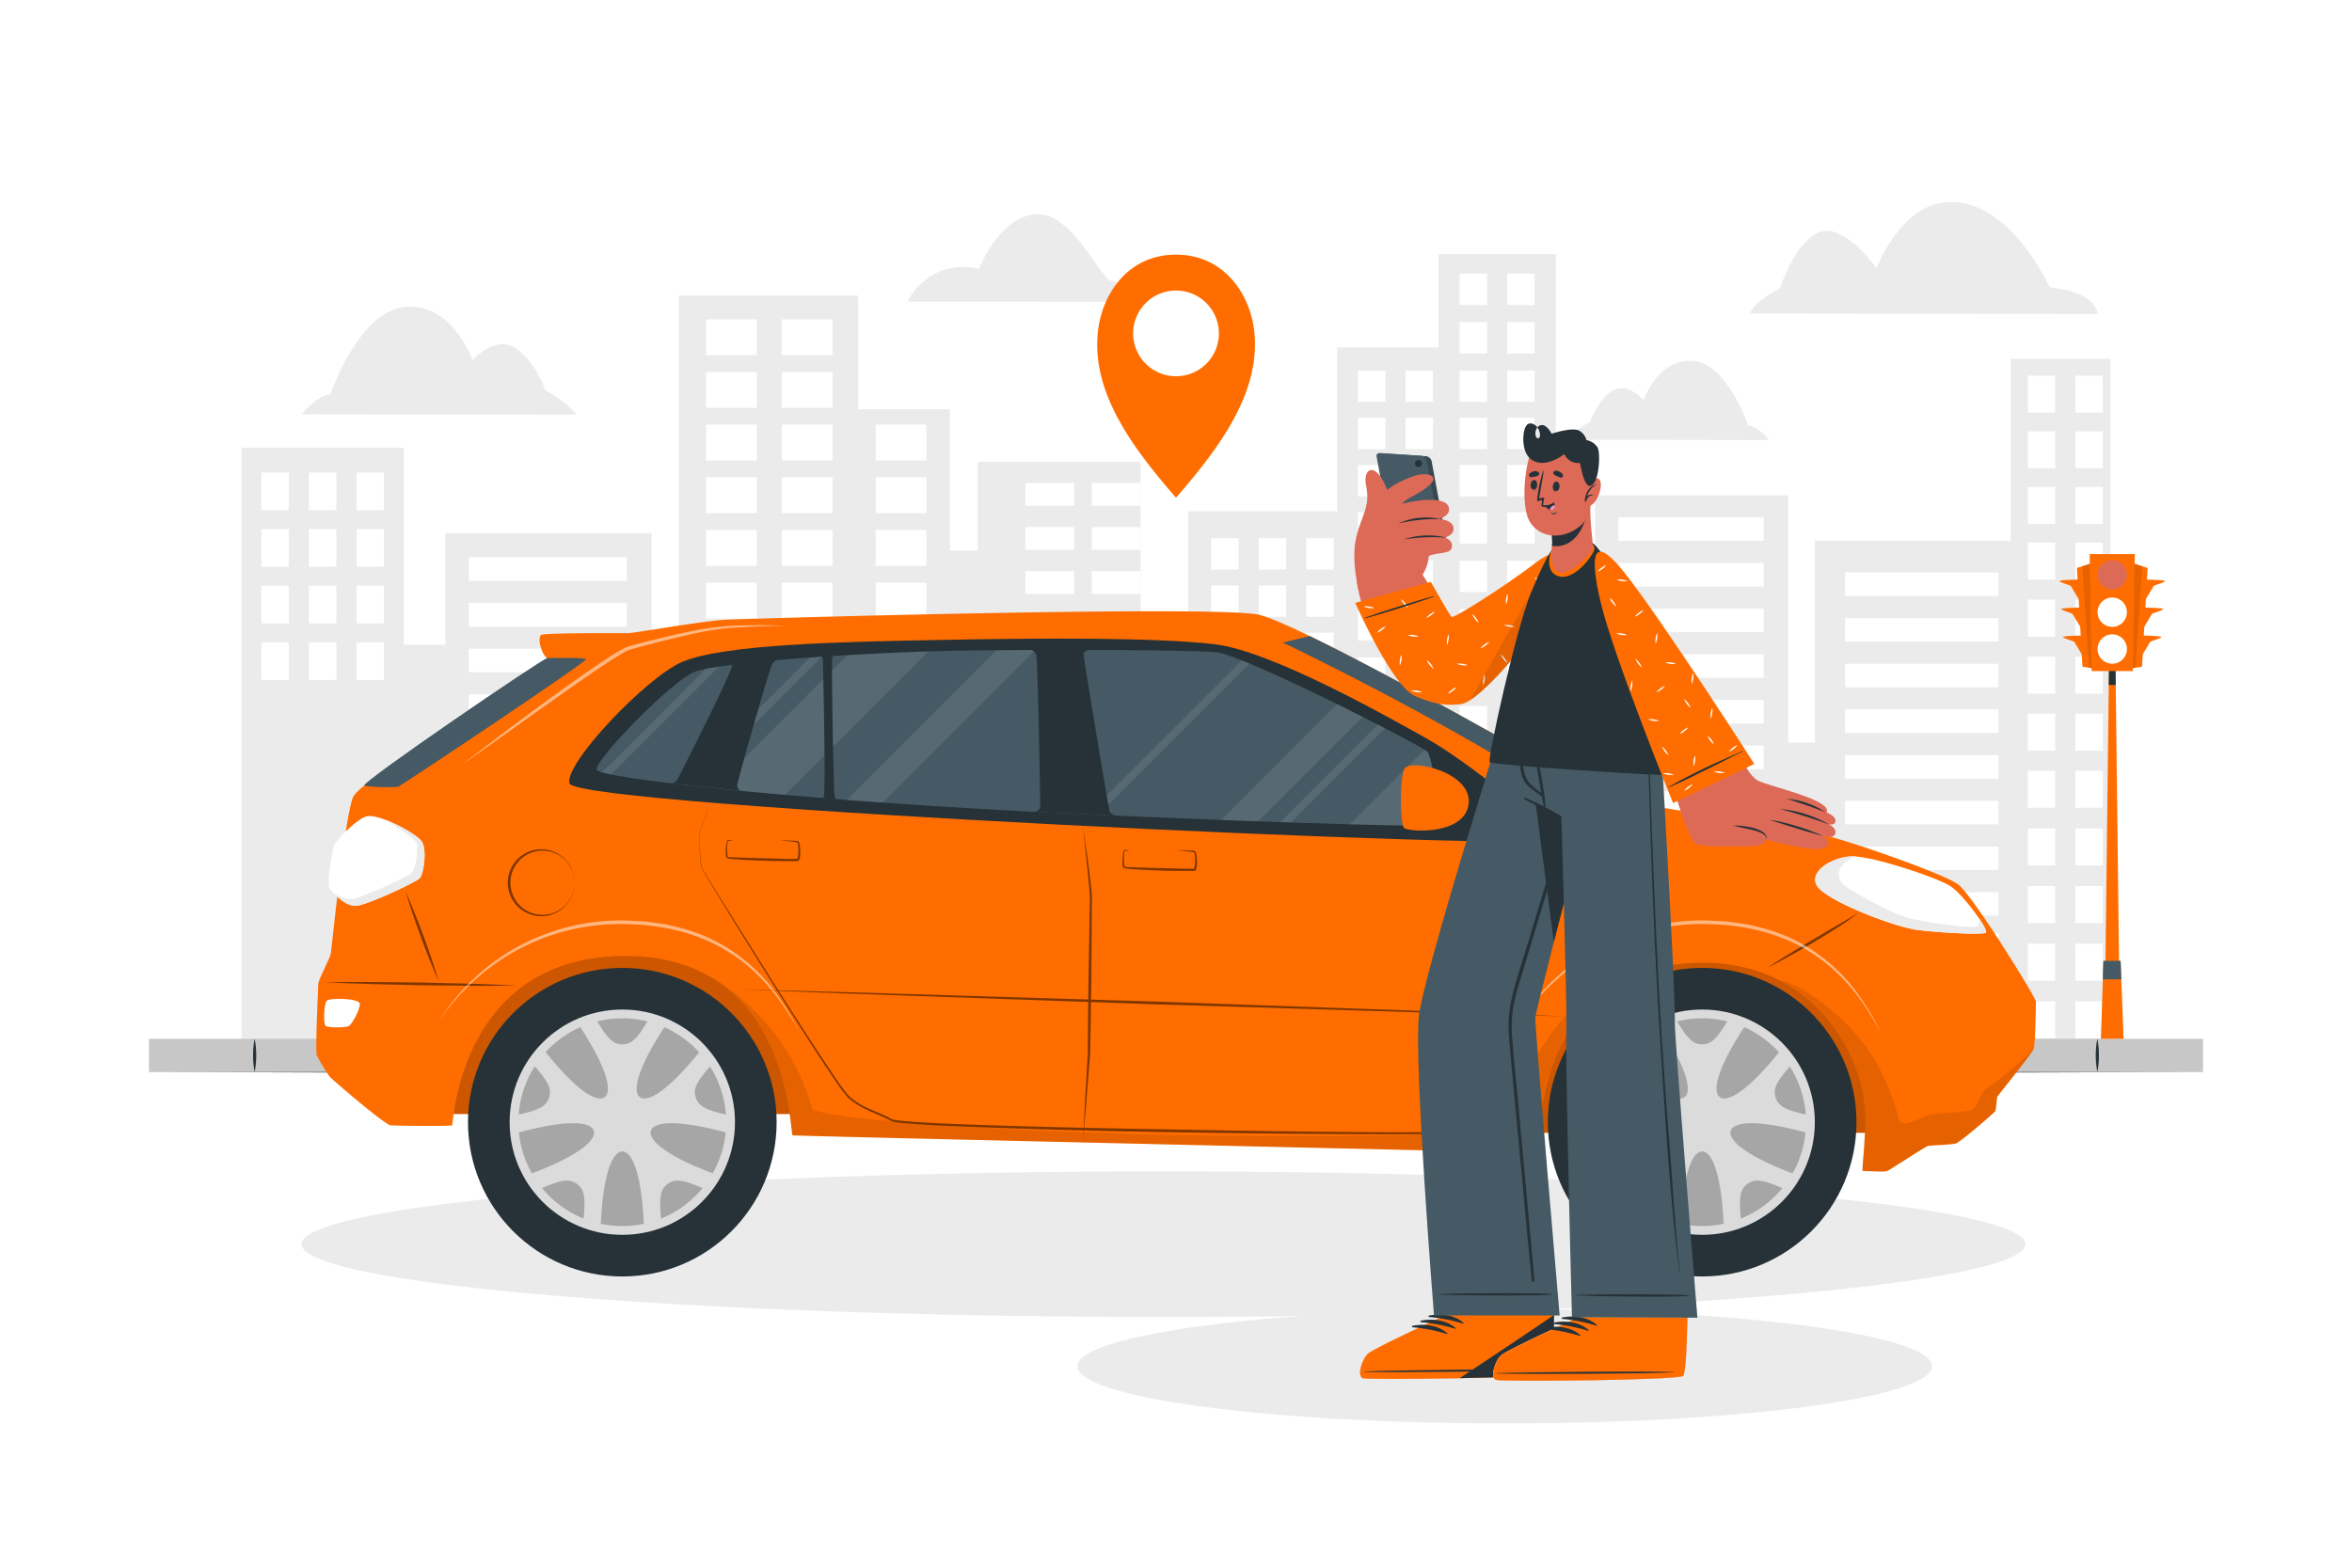 <svg class="animated" id="freepik_stories-city-driver" xmlns="http://www.w3.org/2000/svg" viewBox="0 0 750 500" version="1.1" xmlns:xlink="http://www.w3.org/1999/xlink" xmlns:svgjs="http://svgjs.com/svgjs"><style>svg#freepik_stories-city-driver:not(.animated) .animable {opacity: 0;}svg#freepik_stories-city-driver.animated #freepik--Car--inject-53 {animation: 1s 1 forwards cubic-bezier(.36,-0.01,.5,1.38) slideLeft,3s Infinite  linear floating;animation-delay: 0s,1s;}svg#freepik_stories-city-driver.animated #freepik--Locator--inject-53 {animation: 1.5s Infinite  linear floating;animation-delay: 0s;}svg#freepik_stories-city-driver.animated #freepik--Character--inject-53 {animation: 1s 1 forwards cubic-bezier(.36,-0.01,.5,1.38) zoomOut,1.5s Infinite  linear wind;animation-delay: 0s,1s;}            @keyframes slideLeft {                0% {                    opacity: 0;                    transform: translateX(-30px);                }                100% {                    opacity: 1;                    transform: translateX(0);                }            }                    @keyframes floating {                0% {                    opacity: 1;                    transform: translateY(0px);                }                50% {                    transform: translateY(-10px);                }                100% {                    opacity: 1;                    transform: translateY(0px);                }            }                    @keyframes zoomOut {                0% {                    opacity: 0;                    transform: scale(1.5);                }                100% {                    opacity: 1;                    transform: scale(1);                }            }                    @keyframes wind {                0% {                    transform: rotate( 0deg );                }                25% {                    transform: rotate( 1deg );                }                75% {                    transform: rotate( -1deg );                }            }        </style><g id="freepik--background-complete--inject-53" class="animable" style="transform-origin: 375px 200.877px;"><polygon points="77.01 142.81 128.72 142.81 128.72 205.6 142.02 205.6 142.02 170.05 207.77 170.05 207.77 226.34 216.47 226.34 216.47 94.25 273.61 94.25 273.61 130.51 302.9 130.51 302.9 175.61 311.77 175.61 311.77 147.25 363.71 147.25 363.71 231.91 378.91 231.91 378.91 163.08 426.42 163.08 426.42 110.81 458.72 110.81 458.72 81.03 496.09 81.03 496.09 213.08 508.65 213.08 508.65 157.98 570.2 157.98 570.2 236.85 578.72 236.85 578.72 172.47 641.14 172.47 641.14 114.47 672.99 114.47 672.99 337.29 77.01 337.29 77.01 142.81" style="fill: rgb(235, 235, 235); transform-origin: 375px 209.16px;" id="el6pkpjck3l5r" class="animable"></polygon><rect x="83.35" y="150.71" width="8.75" height="12" style="fill: rgb(255, 255, 255); transform-origin: 87.725px 156.71px;" id="elff2teui7y2l" class="animable"></rect><rect x="98.52" y="150.71" width="8.75" height="12" style="fill: rgb(255, 255, 255); transform-origin: 102.895px 156.71px;" id="eld26ki48lpjl" class="animable"></rect><rect x="113.68" y="150.71" width="8.75" height="12" style="fill: rgb(255, 255, 255); transform-origin: 118.055px 156.71px;" id="els20jrdy4iq" class="animable"></rect><rect x="83.35" y="168.77" width="8.75" height="12" style="fill: rgb(255, 255, 255); transform-origin: 87.725px 174.77px;" id="el0gf8bpd87erc" class="animable"></rect><rect x="98.52" y="168.77" width="8.75" height="12" style="fill: rgb(255, 255, 255); transform-origin: 102.895px 174.77px;" id="elhr3dxe9i0h" class="animable"></rect><rect x="113.68" y="168.77" width="8.75" height="12" style="fill: rgb(255, 255, 255); transform-origin: 118.055px 174.77px;" id="elgck74g89g3o" class="animable"></rect><rect x="83.35" y="186.83" width="8.75" height="12" style="fill: rgb(255, 255, 255); transform-origin: 87.725px 192.83px;" id="elusc3ul2jb1" class="animable"></rect><rect x="98.52" y="186.83" width="8.75" height="12" style="fill: rgb(255, 255, 255); transform-origin: 102.895px 192.83px;" id="elx0a4zxns0zc" class="animable"></rect><rect x="113.68" y="186.83" width="8.75" height="12" style="fill: rgb(255, 255, 255); transform-origin: 118.055px 192.83px;" id="elvyujzr51738" class="animable"></rect><rect x="83.35" y="204.89" width="8.75" height="12" style="fill: rgb(255, 255, 255); transform-origin: 87.725px 210.89px;" id="elkcxdnrkxdah" class="animable"></rect><rect x="98.52" y="204.89" width="8.75" height="12" style="fill: rgb(255, 255, 255); transform-origin: 102.895px 210.89px;" id="elqjstol66rj" class="animable"></rect><rect x="113.68" y="204.89" width="8.75" height="12" style="fill: rgb(255, 255, 255); transform-origin: 118.055px 210.89px;" id="ely1r237wzb5" class="animable"></rect><rect x="386.21" y="171.66" width="8.75" height="10.01" style="fill: rgb(255, 255, 255); transform-origin: 390.585px 176.665px;" id="el3bucg4a0p8d" class="animable"></rect><rect x="401.37" y="171.66" width="8.75" height="10.01" style="fill: rgb(255, 255, 255); transform-origin: 405.745px 176.665px;" id="eldp7c8f67tqf" class="animable"></rect><rect x="416.53" y="171.66" width="8.75" height="10.01" style="fill: rgb(255, 255, 255); transform-origin: 420.905px 176.665px;" id="elfqem5g4we3" class="animable"></rect><rect x="386.21" y="186.73" width="8.75" height="10.01" style="fill: rgb(255, 255, 255); transform-origin: 390.585px 191.735px;" id="elkd3xxi3o31o" class="animable"></rect><rect x="401.37" y="186.73" width="8.75" height="10.01" style="fill: rgb(255, 255, 255); transform-origin: 405.745px 191.735px;" id="el8n8pawbmjjo" class="animable"></rect><rect x="416.53" y="186.73" width="8.75" height="10.01" style="fill: rgb(255, 255, 255); transform-origin: 420.905px 191.735px;" id="elemrjqpujpbp" class="animable"></rect><rect x="386.21" y="201.8" width="8.75" height="10.01" style="fill: rgb(255, 255, 255); transform-origin: 390.585px 206.805px;" id="el7r9ea3o6s5q" class="animable"></rect><rect x="401.37" y="201.8" width="8.75" height="10.01" style="fill: rgb(255, 255, 255); transform-origin: 405.745px 206.805px;" id="elp9rxmoomfke" class="animable"></rect><rect x="416.53" y="201.8" width="8.75" height="10.01" style="fill: rgb(255, 255, 255); transform-origin: 420.905px 206.805px;" id="el6rj244w7tl3" class="animable"></rect><rect x="386.21" y="216.86" width="8.75" height="10.01" style="fill: rgb(255, 255, 255); transform-origin: 390.585px 221.865px;" id="ell00yx9idau" class="animable"></rect><rect x="401.37" y="216.86" width="8.75" height="10.01" style="fill: rgb(255, 255, 255); transform-origin: 405.745px 221.865px;" id="el8crkd0a96h" class="animable"></rect><rect x="416.53" y="216.86" width="8.75" height="10.01" style="fill: rgb(255, 255, 255); transform-origin: 420.905px 221.865px;" id="el29u668y8m0i" class="animable"></rect><rect x="386.21" y="232.31" width="8.75" height="10.01" style="fill: rgb(255, 255, 255); transform-origin: 390.585px 237.315px;" id="elpo2h26qz55" class="animable"></rect><rect x="401.37" y="232.31" width="8.75" height="10.01" style="fill: rgb(255, 255, 255); transform-origin: 405.745px 237.315px;" id="elz71scs58cmg" class="animable"></rect><rect x="416.53" y="232.31" width="8.75" height="10.01" style="fill: rgb(255, 255, 255); transform-origin: 420.905px 237.315px;" id="el8k2j03bpx23" class="animable"></rect><rect x="386.21" y="247.75" width="8.75" height="10.01" style="fill: rgb(255, 255, 255); transform-origin: 390.585px 252.755px;" id="eligwtz3yw13o" class="animable"></rect><rect x="401.37" y="247.75" width="8.75" height="10.01" style="fill: rgb(255, 255, 255); transform-origin: 405.745px 252.755px;" id="elujelb8ln90s" class="animable"></rect><rect x="416.53" y="247.75" width="8.75" height="10.01" style="fill: rgb(255, 255, 255); transform-origin: 420.905px 252.755px;" id="elp3jb3tdg77n" class="animable"></rect><rect x="386.21" y="263.19" width="8.75" height="10.01" style="fill: rgb(255, 255, 255); transform-origin: 390.585px 268.195px;" id="el87mjsefxrth" class="animable"></rect><rect x="401.37" y="263.19" width="8.75" height="10.01" style="fill: rgb(255, 255, 255); transform-origin: 405.745px 268.195px;" id="elhvawxe3l8oq" class="animable"></rect><rect x="416.53" y="263.19" width="8.75" height="10.01" style="fill: rgb(255, 255, 255); transform-origin: 420.905px 268.195px;" id="el8jm1c99u8tt" class="animable"></rect><rect x="386.21" y="278.63" width="8.75" height="10.01" style="fill: rgb(255, 255, 255); transform-origin: 390.585px 283.635px;" id="elf5lpr6i66ac" class="animable"></rect><rect x="401.37" y="278.63" width="8.75" height="10.01" style="fill: rgb(255, 255, 255); transform-origin: 405.745px 283.635px;" id="elcd5g39ymz1" class="animable"></rect><rect x="416.53" y="278.63" width="8.75" height="10.01" style="fill: rgb(255, 255, 255); transform-origin: 420.905px 283.635px;" id="el7xfqfnijxtk" class="animable"></rect><rect x="149.49" y="177.75" width="50.36" height="7.51" style="fill: rgb(255, 255, 255); transform-origin: 174.67px 181.505px;" id="elf71l1644qqi" class="animable"></rect><rect x="149.49" y="192.32" width="50.36" height="7.51" style="fill: rgb(255, 255, 255); transform-origin: 174.67px 196.075px;" id="el162vs4zay0b" class="animable"></rect><rect x="149.49" y="206.89" width="50.36" height="7.51" style="fill: rgb(255, 255, 255); transform-origin: 174.67px 210.645px;" id="elqpaonmdvb9s" class="animable"></rect><rect x="149.49" y="221.45" width="50.36" height="7.51" style="fill: rgb(255, 255, 255); transform-origin: 174.67px 225.205px;" id="el4bp8qdz0hti" class="animable"></rect><rect x="149.49" y="236.02" width="50.36" height="7.51" style="fill: rgb(255, 255, 255); transform-origin: 174.67px 239.775px;" id="elpga0kgtfi7a" class="animable"></rect><rect x="149.49" y="250.59" width="50.36" height="7.51" style="fill: rgb(255, 255, 255); transform-origin: 174.67px 254.345px;" id="elge52ll6664o" class="animable"></rect><rect x="149.49" y="265.16" width="50.36" height="7.51" style="fill: rgb(255, 255, 255); transform-origin: 174.67px 268.915px;" id="eltk3882vp2r" class="animable"></rect><rect x="149.49" y="279.72" width="50.36" height="7.51" style="fill: rgb(255, 255, 255); transform-origin: 174.67px 283.475px;" id="elxzqq1ou3r6" class="animable"></rect><rect x="516.09" y="164.98" width="46.3" height="7.51" style="fill: rgb(255, 255, 255); transform-origin: 539.24px 168.735px;" id="el9zlrblyzif" class="animable"></rect><rect x="516.09" y="179.55" width="46.3" height="7.51" style="fill: rgb(255, 255, 255); transform-origin: 539.24px 183.305px;" id="el55f6y86vjzn" class="animable"></rect><rect x="516.09" y="194.11" width="46.3" height="7.51" style="fill: rgb(255, 255, 255); transform-origin: 539.24px 197.865px;" id="eltjn0ov8kbwl" class="animable"></rect><rect x="516.09" y="208.68" width="46.3" height="7.51" style="fill: rgb(255, 255, 255); transform-origin: 539.24px 212.435px;" id="el4uwtft0dgsg" class="animable"></rect><rect x="516.09" y="223.25" width="46.3" height="7.51" style="fill: rgb(255, 255, 255); transform-origin: 539.24px 227.005px;" id="eluiejssxspb7" class="animable"></rect><rect x="516.09" y="237.81" width="46.3" height="7.51" style="fill: rgb(255, 255, 255); transform-origin: 539.24px 241.565px;" id="el6deiw66po4g" class="animable"></rect><rect x="516.09" y="252.38" width="46.3" height="7.51" style="fill: rgb(255, 255, 255); transform-origin: 539.24px 256.135px;" id="elcln58jjyx3" class="animable"></rect><rect x="516.09" y="266.95" width="46.3" height="7.51" style="fill: rgb(255, 255, 255); transform-origin: 539.24px 270.705px;" id="el9j9xmag7euc" class="animable"></rect><rect x="516.09" y="280.79" width="46.3" height="7.51" style="fill: rgb(255, 255, 255); transform-origin: 539.24px 284.545px;" id="el7r1dpoxdtze" class="animable"></rect><rect x="516.09" y="294.63" width="46.3" height="7.51" style="fill: rgb(255, 255, 255); transform-origin: 539.24px 298.385px;" id="el0c5d1udwjs5k" class="animable"></rect><rect x="516.09" y="308.47" width="46.3" height="7.51" style="fill: rgb(255, 255, 255); transform-origin: 539.24px 312.225px;" id="eln8hsn1pksc" class="animable"></rect><rect x="516.09" y="322.32" width="46.3" height="7.51" style="fill: rgb(255, 255, 255); transform-origin: 539.24px 326.075px;" id="el79cty5apvi7" class="animable"></rect><rect x="588.35" y="182.57" width="48.91" height="7.51" style="fill: rgb(255, 255, 255); transform-origin: 612.805px 186.325px;" id="elxgnn6dyu87l" class="animable"></rect><rect x="588.35" y="197.14" width="48.91" height="7.51" style="fill: rgb(255, 255, 255); transform-origin: 612.805px 200.895px;" id="elh4nyq8dn47" class="animable"></rect><rect x="588.35" y="211.71" width="48.91" height="7.51" style="fill: rgb(255, 255, 255); transform-origin: 612.805px 215.465px;" id="elsvtl08u3ync" class="animable"></rect><rect x="588.35" y="226.28" width="48.91" height="7.51" style="fill: rgb(255, 255, 255); transform-origin: 612.805px 230.035px;" id="elwidi1a7vra" class="animable"></rect><rect x="588.35" y="240.84" width="48.91" height="7.51" style="fill: rgb(255, 255, 255); transform-origin: 612.805px 244.595px;" id="el4f98mqj4fbn" class="animable"></rect><rect x="588.35" y="255.41" width="48.91" height="7.51" style="fill: rgb(255, 255, 255); transform-origin: 612.805px 259.165px;" id="el75jet6iuxux" class="animable"></rect><rect x="588.35" y="269.98" width="48.91" height="7.51" style="fill: rgb(255, 255, 255); transform-origin: 612.805px 273.735px;" id="el2ffxv5bzkrh" class="animable"></rect><rect x="588.35" y="284.54" width="48.91" height="7.51" style="fill: rgb(255, 255, 255); transform-origin: 612.805px 288.295px;" id="eld88df5asaed" class="animable"></rect><rect x="588.35" y="297.58" width="48.91" height="7.51" style="fill: rgb(255, 255, 255); transform-origin: 612.805px 301.335px;" id="elje99f1dneh" class="animable"></rect><rect x="588.35" y="310.62" width="48.91" height="7.51" style="fill: rgb(255, 255, 255); transform-origin: 612.805px 314.375px;" id="elqq2lkk2ber" class="animable"></rect><rect x="588.35" y="323.66" width="48.91" height="7.51" style="fill: rgb(255, 255, 255); transform-origin: 612.805px 327.415px;" id="elyjt022vx7l" class="animable"></rect><rect x="326.97" y="154.04" width="15.55" height="7.25" style="fill: rgb(255, 255, 255); transform-origin: 334.745px 157.665px;" id="el9shc1k21c6p" class="animable"></rect><rect x="326.97" y="168.11" width="15.55" height="7.25" style="fill: rgb(255, 255, 255); transform-origin: 334.745px 171.735px;" id="elkkqwljbdynd" class="animable"></rect><rect x="326.97" y="182.18" width="15.55" height="7.25" style="fill: rgb(255, 255, 255); transform-origin: 334.745px 185.805px;" id="elmktuffi72ik" class="animable"></rect><rect x="326.97" y="196.25" width="15.55" height="7.25" style="fill: rgb(255, 255, 255); transform-origin: 334.745px 199.875px;" id="elwjk69pzquq" class="animable"></rect><rect x="326.97" y="210.31" width="15.55" height="7.25" style="fill: rgb(255, 255, 255); transform-origin: 334.745px 213.935px;" id="elrd6jz0w4vwi" class="animable"></rect><rect x="326.97" y="224.38" width="15.55" height="7.25" style="fill: rgb(255, 255, 255); transform-origin: 334.745px 228.005px;" id="elqb2rw635v5" class="animable"></rect><rect x="326.97" y="238.45" width="15.55" height="7.25" style="fill: rgb(255, 255, 255); transform-origin: 334.745px 242.075px;" id="elvv2zn7zxrk" class="animable"></rect><rect x="326.97" y="252.52" width="15.55" height="7.25" style="fill: rgb(255, 255, 255); transform-origin: 334.745px 256.145px;" id="el5gp5tim79ud" class="animable"></rect><rect x="348.13" y="154.04" width="15.55" height="7.25" style="fill: rgb(255, 255, 255); transform-origin: 355.905px 157.665px;" id="elh5lowycmsuf" class="animable"></rect><rect x="348.13" y="168.11" width="15.55" height="7.25" style="fill: rgb(255, 255, 255); transform-origin: 355.905px 171.735px;" id="elyc0w2dmfkbl" class="animable"></rect><rect x="348.13" y="182.18" width="15.55" height="7.25" style="fill: rgb(255, 255, 255); transform-origin: 355.905px 185.805px;" id="elbf2zgpk5an8" class="animable"></rect><rect x="348.13" y="196.25" width="15.55" height="7.25" style="fill: rgb(255, 255, 255); transform-origin: 355.905px 199.875px;" id="el7omio03zxyx" class="animable"></rect><rect x="348.13" y="210.31" width="15.55" height="7.25" style="fill: rgb(255, 255, 255); transform-origin: 355.905px 213.935px;" id="el6adzks5o2at" class="animable"></rect><rect x="348.13" y="224.38" width="15.55" height="7.25" style="fill: rgb(255, 255, 255); transform-origin: 355.905px 228.005px;" id="elm72vqsb5kh9" class="animable"></rect><rect x="348.13" y="238.45" width="15.55" height="7.25" style="fill: rgb(255, 255, 255); transform-origin: 355.905px 242.075px;" id="el22ex4g5d77w" class="animable"></rect><rect x="348.13" y="252.52" width="15.55" height="7.25" style="fill: rgb(255, 255, 255); transform-origin: 355.905px 256.145px;" id="el0rddq6hczl2n" class="animable"></rect><rect x="225.14" y="101.85" width="16.2" height="11.43" style="fill: rgb(255, 255, 255); transform-origin: 233.24px 107.565px;" id="elh3hlkem7jg6" class="animable"></rect><rect x="249.29" y="101.85" width="16.2" height="11.43" style="fill: rgb(255, 255, 255); transform-origin: 257.39px 107.565px;" id="elqzuc4en0mt" class="animable"></rect><rect x="225.14" y="118.65" width="16.2" height="11.43" style="fill: rgb(255, 255, 255); transform-origin: 233.24px 124.365px;" id="elxc3y2geeyn" class="animable"></rect><rect x="249.29" y="118.65" width="16.2" height="11.43" style="fill: rgb(255, 255, 255); transform-origin: 257.39px 124.365px;" id="elhonyvaojgxk" class="animable"></rect><rect x="225.14" y="135.44" width="16.2" height="11.43" style="fill: rgb(255, 255, 255); transform-origin: 233.24px 141.155px;" id="eldb48i1iz2h" class="animable"></rect><rect x="249.29" y="135.44" width="16.2" height="11.43" style="fill: rgb(255, 255, 255); transform-origin: 257.39px 141.155px;" id="elnto9lebvpm" class="animable"></rect><rect x="225.14" y="152.24" width="16.2" height="11.43" style="fill: rgb(255, 255, 255); transform-origin: 233.24px 157.955px;" id="elog82bh6hyrh" class="animable"></rect><rect x="249.29" y="152.24" width="16.2" height="11.43" style="fill: rgb(255, 255, 255); transform-origin: 257.39px 157.955px;" id="eltlbfz1c233" class="animable"></rect><rect x="225.14" y="169.04" width="16.2" height="11.43" style="fill: rgb(255, 255, 255); transform-origin: 233.24px 174.755px;" id="el9lhcg3h6frk" class="animable"></rect><rect x="249.29" y="169.04" width="16.2" height="11.43" style="fill: rgb(255, 255, 255); transform-origin: 257.39px 174.755px;" id="el9qv8frs37xp" class="animable"></rect><rect x="225.14" y="185.83" width="16.2" height="11.43" style="fill: rgb(255, 255, 255); transform-origin: 233.24px 191.545px;" id="ele2ha0jyu4th" class="animable"></rect><rect x="249.29" y="185.83" width="16.2" height="11.43" style="fill: rgb(255, 255, 255); transform-origin: 257.39px 191.545px;" id="elc2tn31vi1jl" class="animable"></rect><rect x="225.14" y="202.63" width="16.2" height="11.43" style="fill: rgb(255, 255, 255); transform-origin: 233.24px 208.345px;" id="ellnz08pvhkw" class="animable"></rect><rect x="249.29" y="202.63" width="16.2" height="11.43" style="fill: rgb(255, 255, 255); transform-origin: 257.39px 208.345px;" id="elwcvzzf4tb3" class="animable"></rect><rect x="225.14" y="219.42" width="16.2" height="11.43" style="fill: rgb(255, 255, 255); transform-origin: 233.24px 225.135px;" id="els1xzlz6xoh" class="animable"></rect><rect x="249.29" y="219.42" width="16.2" height="11.43" style="fill: rgb(255, 255, 255); transform-origin: 257.39px 225.135px;" id="el7gcxomye3s" class="animable"></rect><rect x="279.23" y="135.44" width="16.2" height="11.43" style="fill: rgb(255, 255, 255); transform-origin: 287.33px 141.155px;" id="ele5djor8menm" class="animable"></rect><rect x="279.23" y="152.24" width="16.2" height="11.43" style="fill: rgb(255, 255, 255); transform-origin: 287.33px 157.955px;" id="elxlo75tmm5k" class="animable"></rect><rect x="279.23" y="169.04" width="16.2" height="11.43" style="fill: rgb(255, 255, 255); transform-origin: 287.33px 174.755px;" id="elcxx2m3tqcy4" class="animable"></rect><rect x="279.23" y="185.83" width="16.2" height="11.43" style="fill: rgb(255, 255, 255); transform-origin: 287.33px 191.545px;" id="el41i9hsr5jeh" class="animable"></rect><rect x="279.23" y="202.63" width="16.2" height="11.43" style="fill: rgb(255, 255, 255); transform-origin: 287.33px 208.345px;" id="elfsgl8quuth7" class="animable"></rect><rect x="279.23" y="219.42" width="16.2" height="11.43" style="fill: rgb(255, 255, 255); transform-origin: 287.33px 225.135px;" id="eljls4ub0funs" class="animable"></rect><rect x="225.14" y="236.02" width="16.2" height="11.43" style="fill: rgb(255, 255, 255); transform-origin: 233.24px 241.735px;" id="elcx33jzo2sjj" class="animable"></rect><rect x="249.29" y="236.02" width="16.2" height="11.43" style="fill: rgb(255, 255, 255); transform-origin: 257.39px 241.735px;" id="elc0rca4mf2r" class="animable"></rect><rect x="279.23" y="236.02" width="16.2" height="11.43" style="fill: rgb(255, 255, 255); transform-origin: 287.33px 241.735px;" id="el2flh9mm2kwn" class="animable"></rect><rect x="225.14" y="252.62" width="16.2" height="11.43" style="fill: rgb(255, 255, 255); transform-origin: 233.24px 258.335px;" id="eljsadj10tmbj" class="animable"></rect><rect x="249.29" y="252.62" width="16.2" height="11.43" style="fill: rgb(255, 255, 255); transform-origin: 257.39px 258.335px;" id="el2vo9g7zl7nr" class="animable"></rect><rect x="279.23" y="252.62" width="16.2" height="11.43" style="fill: rgb(255, 255, 255); transform-origin: 287.33px 258.335px;" id="eltyhqiv9wsvl" class="animable"></rect><rect x="225.14" y="269.21" width="16.2" height="11.43" style="fill: rgb(255, 255, 255); transform-origin: 233.24px 274.925px;" id="el08tw23beyxzl" class="animable"></rect><rect x="249.29" y="269.21" width="16.2" height="11.43" style="fill: rgb(255, 255, 255); transform-origin: 257.39px 274.925px;" id="el9fcxrpo81gh" class="animable"></rect><rect x="279.23" y="269.21" width="16.2" height="11.43" style="fill: rgb(255, 255, 255); transform-origin: 287.33px 274.925px;" id="elg56nz0nund" class="animable"></rect><rect x="225.14" y="285.81" width="16.2" height="11.43" style="fill: rgb(255, 255, 255); transform-origin: 233.24px 291.525px;" id="el4tmrf2cl2ps" class="animable"></rect><rect x="249.29" y="285.81" width="16.2" height="11.43" style="fill: rgb(255, 255, 255); transform-origin: 257.39px 291.525px;" id="el5e76k5hrbuw" class="animable"></rect><rect x="279.23" y="285.81" width="16.2" height="11.43" style="fill: rgb(255, 255, 255); transform-origin: 287.33px 291.525px;" id="elkzr1m74jwab" class="animable"></rect><rect x="225.14" y="302.4" width="16.2" height="11.43" style="fill: rgb(255, 255, 255); transform-origin: 233.24px 308.115px;" id="el2khjbexzc1u" class="animable"></rect><rect x="249.29" y="302.4" width="16.2" height="11.43" style="fill: rgb(255, 255, 255); transform-origin: 257.39px 308.115px;" id="elbi9q49b5e88" class="animable"></rect><rect x="279.23" y="302.4" width="16.2" height="11.43" style="fill: rgb(255, 255, 255); transform-origin: 287.33px 308.115px;" id="elcs26i4i9jcu" class="animable"></rect><rect x="433.02" y="118.17" width="8.75" height="10.01" style="fill: rgb(255, 255, 255); transform-origin: 437.395px 123.175px;" id="el2qj8ndtrwo" class="animable"></rect><rect x="448.18" y="118.17" width="8.75" height="10.01" style="fill: rgb(255, 255, 255); transform-origin: 452.555px 123.175px;" id="elwee5ac6gj1" class="animable"></rect><rect x="433.02" y="133.24" width="8.75" height="10.01" style="fill: rgb(255, 255, 255); transform-origin: 437.395px 138.245px;" id="eln92t1k6szki" class="animable"></rect><rect x="448.18" y="133.24" width="8.75" height="10.01" style="fill: rgb(255, 255, 255); transform-origin: 452.555px 138.245px;" id="elad7yk0q26" class="animable"></rect><rect x="433.02" y="148.31" width="8.75" height="10.01" style="fill: rgb(255, 255, 255); transform-origin: 437.395px 153.315px;" id="elsf08zldk5w" class="animable"></rect><rect x="448.18" y="148.31" width="8.75" height="10.01" style="fill: rgb(255, 255, 255); transform-origin: 452.555px 153.315px;" id="eluals18onahr" class="animable"></rect><rect x="433.02" y="163.38" width="8.75" height="10.01" style="fill: rgb(255, 255, 255); transform-origin: 437.395px 168.385px;" id="elm2g3kf5xnfe" class="animable"></rect><rect x="448.18" y="163.38" width="8.75" height="10.01" style="fill: rgb(255, 255, 255); transform-origin: 452.555px 168.385px;" id="elkep9azbe3bc" class="animable"></rect><rect x="433.02" y="178.82" width="8.75" height="10.01" style="fill: rgb(255, 255, 255); transform-origin: 437.395px 183.825px;" id="elzt8ap0n8zp" class="animable"></rect><rect x="448.18" y="178.82" width="8.75" height="10.01" style="fill: rgb(255, 255, 255); transform-origin: 452.555px 183.825px;" id="ela4w8lxenbte" class="animable"></rect><rect x="433.02" y="194.26" width="8.75" height="10.01" style="fill: rgb(255, 255, 255); transform-origin: 437.395px 199.265px;" id="elcvl10p3v2v" class="animable"></rect><rect x="448.18" y="194.26" width="8.75" height="10.01" style="fill: rgb(255, 255, 255); transform-origin: 452.555px 199.265px;" id="eltz8ap3cqjms" class="animable"></rect><rect x="433.02" y="209.7" width="8.75" height="10.01" style="fill: rgb(255, 255, 255); transform-origin: 437.395px 214.705px;" id="eld1oi3yijh8p" class="animable"></rect><rect x="448.18" y="209.7" width="8.75" height="10.01" style="fill: rgb(255, 255, 255); transform-origin: 452.555px 214.705px;" id="el4j2twqk0iy6" class="animable"></rect><rect x="433.02" y="225.14" width="8.75" height="10.01" style="fill: rgb(255, 255, 255); transform-origin: 437.395px 230.145px;" id="elw9nxyildzio" class="animable"></rect><rect x="448.18" y="225.14" width="8.75" height="10.01" style="fill: rgb(255, 255, 255); transform-origin: 452.555px 230.145px;" id="elvkclv4b05ij" class="animable"></rect><rect x="433.02" y="240.75" width="8.75" height="10.01" style="fill: rgb(255, 255, 255); transform-origin: 437.395px 245.755px;" id="elt6wpwghpuqp" class="animable"></rect><rect x="448.18" y="240.75" width="8.75" height="10.01" style="fill: rgb(255, 255, 255); transform-origin: 452.555px 245.755px;" id="eluaasilcy1io" class="animable"></rect><rect x="433.02" y="256.36" width="8.75" height="10.01" style="fill: rgb(255, 255, 255); transform-origin: 437.395px 261.365px;" id="elu9w6ovsj3wq" class="animable"></rect><rect x="448.18" y="256.36" width="8.75" height="10.01" style="fill: rgb(255, 255, 255); transform-origin: 452.555px 261.365px;" id="elhveol4fsq9m" class="animable"></rect><rect x="433.02" y="271.96" width="8.75" height="10.01" style="fill: rgb(255, 255, 255); transform-origin: 437.395px 276.965px;" id="el7n40v1d2v7s" class="animable"></rect><rect x="448.18" y="271.96" width="8.75" height="10.01" style="fill: rgb(255, 255, 255); transform-origin: 452.555px 276.965px;" id="eldgq7yj3iknc" class="animable"></rect><rect x="433.02" y="287.57" width="8.75" height="10.01" style="fill: rgb(255, 255, 255); transform-origin: 437.395px 292.575px;" id="eldm427vsv9nn" class="animable"></rect><rect x="448.18" y="287.57" width="8.75" height="10.01" style="fill: rgb(255, 255, 255); transform-origin: 452.555px 292.575px;" id="elyj4n9x8pp8p" class="animable"></rect><rect x="646.62" y="119.8" width="8.75" height="11.8" style="fill: rgb(255, 255, 255); transform-origin: 650.995px 125.7px;" id="elgam1ujhog4" class="animable"></rect><rect x="661.78" y="119.8" width="8.75" height="11.8" style="fill: rgb(255, 255, 255); transform-origin: 666.155px 125.7px;" id="elz7ou45j4noq" class="animable"></rect><rect x="646.62" y="137.55" width="8.75" height="11.8" style="fill: rgb(255, 255, 255); transform-origin: 650.995px 143.45px;" id="elf48mi9bhp8" class="animable"></rect><rect x="661.78" y="137.55" width="8.75" height="11.8" style="fill: rgb(255, 255, 255); transform-origin: 666.155px 143.45px;" id="el5vjykuebcz9" class="animable"></rect><rect x="646.62" y="155.31" width="8.75" height="11.8" style="fill: rgb(255, 255, 255); transform-origin: 650.995px 161.21px;" id="ela37wbz9ct44" class="animable"></rect><rect x="661.78" y="155.31" width="8.75" height="11.8" style="fill: rgb(255, 255, 255); transform-origin: 666.155px 161.21px;" id="el3s0z4j25uum" class="animable"></rect><rect x="646.62" y="173.06" width="8.75" height="11.8" style="fill: rgb(255, 255, 255); transform-origin: 650.995px 178.96px;" id="elty7dcllfh2r" class="animable"></rect><rect x="661.78" y="173.06" width="8.75" height="11.8" style="fill: rgb(255, 255, 255); transform-origin: 666.155px 178.96px;" id="el4u9txa6h96y" class="animable"></rect><rect x="646.62" y="191.25" width="8.75" height="11.8" style="fill: rgb(255, 255, 255); transform-origin: 650.995px 197.15px;" id="elxmeyx388pl" class="animable"></rect><rect x="661.78" y="191.25" width="8.75" height="11.8" style="fill: rgb(255, 255, 255); transform-origin: 666.155px 197.15px;" id="eldre2v1c0da4" class="animable"></rect><rect x="646.62" y="209.44" width="8.75" height="11.8" style="fill: rgb(255, 255, 255); transform-origin: 650.995px 215.34px;" id="el3k5dmywwbd6" class="animable"></rect><rect x="661.78" y="209.44" width="8.75" height="11.8" style="fill: rgb(255, 255, 255); transform-origin: 666.155px 215.34px;" id="elqk7nod1ed8" class="animable"></rect><rect x="646.62" y="227.63" width="8.75" height="11.8" style="fill: rgb(255, 255, 255); transform-origin: 650.995px 233.53px;" id="elfv5cfi4g50v" class="animable"></rect><rect x="661.78" y="227.63" width="8.75" height="11.8" style="fill: rgb(255, 255, 255); transform-origin: 666.155px 233.53px;" id="el9dxohc8utbb" class="animable"></rect><rect x="646.62" y="245.83" width="8.75" height="11.8" style="fill: rgb(255, 255, 255); transform-origin: 650.995px 251.73px;" id="elfrj5mnpz1wn" class="animable"></rect><rect x="661.78" y="245.83" width="8.75" height="11.8" style="fill: rgb(255, 255, 255); transform-origin: 666.155px 251.73px;" id="elv0vk5mspm3r" class="animable"></rect><rect x="646.62" y="264.21" width="8.75" height="11.8" style="fill: rgb(255, 255, 255); transform-origin: 650.995px 270.11px;" id="el7i2e30tbbx6" class="animable"></rect><rect x="661.78" y="264.21" width="8.75" height="11.8" style="fill: rgb(255, 255, 255); transform-origin: 666.155px 270.11px;" id="elb0ck32gv2l" class="animable"></rect><rect x="646.62" y="282.6" width="8.75" height="11.8" style="fill: rgb(255, 255, 255); transform-origin: 650.995px 288.5px;" id="elkjrrq68pvn" class="animable"></rect><rect x="661.78" y="282.6" width="8.75" height="11.8" style="fill: rgb(255, 255, 255); transform-origin: 666.155px 288.5px;" id="el947524uovbh" class="animable"></rect><rect x="646.62" y="300.98" width="8.75" height="11.8" style="fill: rgb(255, 255, 255); transform-origin: 650.995px 306.88px;" id="el679jr2zo77i" class="animable"></rect><rect x="661.78" y="300.98" width="8.75" height="11.8" style="fill: rgb(255, 255, 255); transform-origin: 666.155px 306.88px;" id="el2ahm9vm33tv" class="animable"></rect><rect x="646.62" y="319.37" width="8.75" height="11.8" style="fill: rgb(255, 255, 255); transform-origin: 650.995px 325.27px;" id="els3z294du9qm" class="animable"></rect><rect x="661.78" y="319.37" width="8.75" height="11.8" style="fill: rgb(255, 255, 255); transform-origin: 666.155px 325.27px;" id="el1cuyee2u9tj" class="animable"></rect><rect x="465.44" y="118.17" width="8.75" height="10.01" style="fill: rgb(255, 255, 255); transform-origin: 469.815px 123.175px;" id="el0235t9i6yutp" class="animable"></rect><rect x="480.6" y="118.17" width="8.75" height="10.01" style="fill: rgb(255, 255, 255); transform-origin: 484.975px 123.175px;" id="elds9qaod9w07" class="animable"></rect><rect x="465.44" y="102.72" width="8.75" height="10.01" style="fill: rgb(255, 255, 255); transform-origin: 469.815px 107.725px;" id="elt5q259vwm" class="animable"></rect><rect x="480.6" y="102.72" width="8.75" height="10.01" style="fill: rgb(255, 255, 255); transform-origin: 484.975px 107.725px;" id="elt75zsp9lwf" class="animable"></rect><rect x="465.44" y="87.27" width="8.75" height="10.01" style="fill: rgb(255, 255, 255); transform-origin: 469.815px 92.275px;" id="el24l8d657aac" class="animable"></rect><rect x="480.6" y="87.27" width="8.75" height="10.01" style="fill: rgb(255, 255, 255); transform-origin: 484.975px 92.275px;" id="elaybh3i6fcds" class="animable"></rect><rect x="465.44" y="133.24" width="8.75" height="10.01" style="fill: rgb(255, 255, 255); transform-origin: 469.815px 138.245px;" id="elddk7qh6pkw" class="animable"></rect><rect x="480.6" y="133.24" width="8.75" height="10.01" style="fill: rgb(255, 255, 255); transform-origin: 484.975px 138.245px;" id="el4ihsd15xcto" class="animable"></rect><rect x="465.44" y="148.31" width="8.75" height="10.01" style="fill: rgb(255, 255, 255); transform-origin: 469.815px 153.315px;" id="eluj0ueiza4ak" class="animable"></rect><rect x="480.6" y="148.31" width="8.75" height="10.01" style="fill: rgb(255, 255, 255); transform-origin: 484.975px 153.315px;" id="elkne0x1n9m7" class="animable"></rect><rect x="465.44" y="163.38" width="8.75" height="10.01" style="fill: rgb(255, 255, 255); transform-origin: 469.815px 168.385px;" id="el1h41abqa491" class="animable"></rect><rect x="480.6" y="163.38" width="8.75" height="10.01" style="fill: rgb(255, 255, 255); transform-origin: 484.975px 168.385px;" id="elftrn86l3be7" class="animable"></rect><rect x="465.44" y="178.82" width="8.75" height="10.01" style="fill: rgb(255, 255, 255); transform-origin: 469.815px 183.825px;" id="el3n5w7bcbdc6" class="animable"></rect><rect x="480.6" y="178.82" width="8.75" height="10.01" style="fill: rgb(255, 255, 255); transform-origin: 484.975px 183.825px;" id="eltozp4cq0asm" class="animable"></rect><rect x="465.44" y="194.26" width="8.75" height="10.01" style="fill: rgb(255, 255, 255); transform-origin: 469.815px 199.265px;" id="elyrf3om8iytb" class="animable"></rect><rect x="480.6" y="194.26" width="8.75" height="10.01" style="fill: rgb(255, 255, 255); transform-origin: 484.975px 199.265px;" id="elvbupes5phnq" class="animable"></rect><rect x="465.44" y="209.7" width="8.75" height="10.01" style="fill: rgb(255, 255, 255); transform-origin: 469.815px 214.705px;" id="eler8jz4vplm7" class="animable"></rect><rect x="480.6" y="209.7" width="8.75" height="10.01" style="fill: rgb(255, 255, 255); transform-origin: 484.975px 214.705px;" id="elzvwg9kvzir" class="animable"></rect><rect x="465.44" y="225.14" width="8.75" height="10.01" style="fill: rgb(255, 255, 255); transform-origin: 469.815px 230.145px;" id="el0oexehmnma" class="animable"></rect><rect x="480.6" y="225.14" width="8.75" height="10.01" style="fill: rgb(255, 255, 255); transform-origin: 484.975px 230.145px;" id="elsjx9l0v7ac" class="animable"></rect><rect x="465.44" y="240.75" width="8.75" height="10.01" style="fill: rgb(255, 255, 255); transform-origin: 469.815px 245.755px;" id="elpgjsucr0wk" class="animable"></rect><rect x="480.6" y="240.75" width="8.75" height="10.01" style="fill: rgb(255, 255, 255); transform-origin: 484.975px 245.755px;" id="ely729e13r9p" class="animable"></rect><rect x="465.44" y="256.36" width="8.75" height="10.01" style="fill: rgb(255, 255, 255); transform-origin: 469.815px 261.365px;" id="el2cridbcoxca" class="animable"></rect><rect x="480.6" y="256.36" width="8.75" height="10.01" style="fill: rgb(255, 255, 255); transform-origin: 484.975px 261.365px;" id="elhlb9gdzo2q8" class="animable"></rect><rect x="465.44" y="271.96" width="8.75" height="10.01" style="fill: rgb(255, 255, 255); transform-origin: 469.815px 276.965px;" id="el3ta3yk7uhqp" class="animable"></rect><rect x="480.6" y="271.96" width="8.75" height="10.01" style="fill: rgb(255, 255, 255); transform-origin: 484.975px 276.965px;" id="elur8af0ut8ph" class="animable"></rect><rect x="465.44" y="287.57" width="8.75" height="10.01" style="fill: rgb(255, 255, 255); transform-origin: 469.815px 292.575px;" id="elc7j46yis9md" class="animable"></rect><rect x="480.6" y="287.57" width="8.75" height="10.01" style="fill: rgb(255, 255, 255); transform-origin: 484.975px 292.575px;" id="elurxk5w8ekz" class="animable"></rect><path d="M183.78,132.27l-87.6-.13s4.36-5.67,9.16-6.37c0,0,9.38-27.79,25-28,14.54-.16,20.34,17.13,20.34,17.13s6.75-7.74,13.18-4.18,10.05,13.71,10.05,13.71S181.17,128.37,183.78,132.27Z" style="fill: rgb(235, 235, 235); transform-origin: 139.98px 115.019px;" id="elvnb1ubxjnu" class="animable"></path><path d="M558.08,100l110.79.17s0-7.08-15.25-8.49c0,0-13.89-31-35.17-26.83C605.2,67.37,598.4,85.55,598.4,85.55s-10-14.33-18-11.57-12.8,18-12.8,18S559.34,96,558.08,100Z" style="fill: rgb(235, 235, 235); transform-origin: 613.475px 82.317px;" id="el96gm52fcqgt" class="animable"></path><path d="M289.3,96.15l75.34.11s-7.1-6.63-10.26-6.63S342,67.4,330.24,68.32s-18.06,17.46-18.06,17.46S297.87,81.27,289.3,96.15Z" style="fill: rgb(235, 235, 235); transform-origin: 326.97px 82.276px;" id="el3ts1catfr4m" class="animable"></path><path d="M499.75,140.26l64.42.1s-3.2-4.18-6.73-4.7c0,0-6.83-20.46-18.33-20.62-10.69-.15-15,12.55-15,12.55s-4.94-5.71-9.67-3.11S507,134.54,507,134.54,501.68,137.4,499.75,140.26Z" style="fill: rgb(235, 235, 235); transform-origin: 531.96px 127.699px;" id="elbu0hbruhv6" class="animable"></path></g><g id="freepik--Shadow--inject-53" class="animable" style="transform-origin: 371px 413.79px;"><ellipse cx="371" cy="396.82" rx="274.84" ry="23.23" style="fill: rgb(235, 235, 235); transform-origin: 371px 396.82px;" id="eli7gro9slk5m" class="animable"></ellipse><ellipse cx="479.83" cy="435.76" rx="136.25" ry="18.23" style="fill: rgb(235, 235, 235); transform-origin: 479.83px 435.76px;" id="el8m0ty8o31vr" class="animable"></ellipse></g><g id="freepik--Floor--inject-53" class="animable" style="transform-origin: 375px 336.855px;"><polygon points="47.51 341.89 129.38 341.65 211.25 341.56 375 341.39 538.75 341.56 620.62 341.65 702.49 341.89 620.62 342.14 538.75 342.23 375 342.39 211.25 342.23 129.38 342.14 47.51 341.89" style="fill: rgb(38, 50, 56); transform-origin: 375px 341.89px;" id="el20bnuusnqom" class="animable"></polygon><rect x="47.51" y="331.32" width="654.98" height="10.58" style="fill: rgb(199, 199, 199); transform-origin: 375px 336.61px;" id="elmqt9zwhazgs" class="animable"></rect><path d="M81.21,331.32a28.18,28.18,0,0,1,0,10.57,24.22,24.22,0,0,1-.5-5.28A24.89,24.89,0,0,1,81.21,331.32Z" style="fill: rgb(38, 50, 56); transform-origin: 81.209px 336.605px;" id="el7l2h2m53opu" class="animable"></path><path d="M120.38,331.32a24.89,24.89,0,0,1,.5,5.29,24.22,24.22,0,0,1-.5,5.28,24.85,24.85,0,0,1-.5-5.28A25.55,25.55,0,0,1,120.38,331.32Z" style="fill: rgb(38, 50, 56); transform-origin: 120.38px 336.605px;" id="elps3e1rk7dj" class="animable"></path><path d="M159.55,331.32a28.18,28.18,0,0,1,0,10.57,28.18,28.18,0,0,1,0-10.57Z" style="fill: rgb(38, 50, 56); transform-origin: 159.55px 336.605px;" id="el91za8vkgaxl" class="animable"></path><path d="M198.73,331.32a28.75,28.75,0,0,1,0,10.57,28.18,28.18,0,0,1,0-10.57Z" style="fill: rgb(38, 50, 56); transform-origin: 198.725px 336.605px;" id="el8galydmjoo8" class="animable"></path><path d="M237.9,331.32a28.18,28.18,0,0,1,0,10.57,28.18,28.18,0,0,1,0-10.57Z" style="fill: rgb(38, 50, 56); transform-origin: 237.9px 336.605px;" id="elm3pjvyd649o" class="animable"></path><path d="M277.07,331.32a25.55,25.55,0,0,1,.5,5.29,24.85,24.85,0,0,1-.5,5.28,24.22,24.22,0,0,1-.5-5.28A25.55,25.55,0,0,1,277.07,331.32Z" style="fill: rgb(38, 50, 56); transform-origin: 277.07px 336.605px;" id="el5nj80nv728d" class="animable"></path><path d="M316.24,331.32a24.89,24.89,0,0,1,.5,5.29,24.22,24.22,0,0,1-.5,5.28,28.18,28.18,0,0,1,0-10.57Z" style="fill: rgb(38, 50, 56); transform-origin: 316.241px 336.605px;" id="elrk6xepquu8" class="animable"></path><path d="M355.41,331.32a28.18,28.18,0,0,1,0,10.57,28.18,28.18,0,0,1,0-10.57Z" style="fill: rgb(38, 50, 56); transform-origin: 355.41px 336.605px;" id="el9nqpn3bsmlo" class="animable"></path><path d="M394.59,331.32a28.18,28.18,0,0,1,0,10.57,28.18,28.18,0,0,1,0-10.57Z" style="fill: rgb(38, 50, 56); transform-origin: 394.59px 336.605px;" id="elntrlnorqg2h" class="animable"></path><path d="M433.76,331.32a28.18,28.18,0,0,1,0,10.57,24.22,24.22,0,0,1-.5-5.28A24.89,24.89,0,0,1,433.76,331.32Z" style="fill: rgb(38, 50, 56); transform-origin: 433.759px 336.605px;" id="el3lp3kmhhbxv" class="animable"></path><path d="M472.93,331.32a25.55,25.55,0,0,1,.5,5.29,24.22,24.22,0,0,1-.5,5.28,24.85,24.85,0,0,1-.5-5.28A25.55,25.55,0,0,1,472.93,331.32Z" style="fill: rgb(38, 50, 56); transform-origin: 472.93px 336.605px;" id="el482kmgjq05" class="animable"></path><path d="M512.1,331.32a28.18,28.18,0,0,1,0,10.57,28.18,28.18,0,0,1,0-10.57Z" style="fill: rgb(38, 50, 56); transform-origin: 512.1px 336.605px;" id="el863h4xzkxni" class="animable"></path><path d="M551.28,331.32a28.75,28.75,0,0,1,0,10.57,28.18,28.18,0,0,1,0-10.57Z" style="fill: rgb(38, 50, 56); transform-origin: 551.275px 336.605px;" id="el349gc4b01eb" class="animable"></path><path d="M590.45,331.32a28.18,28.18,0,0,1,0,10.57,28.18,28.18,0,0,1,0-10.57Z" style="fill: rgb(38, 50, 56); transform-origin: 590.45px 336.605px;" id="elrw4bxmunzjr" class="animable"></path><path d="M629.62,331.32a25.55,25.55,0,0,1,.5,5.29,24.85,24.85,0,0,1-.5,5.28,24.22,24.22,0,0,1-.5-5.28A24.89,24.89,0,0,1,629.62,331.32Z" style="fill: rgb(38, 50, 56); transform-origin: 629.62px 336.605px;" id="el75idzkc8tdu" class="animable"></path><path d="M668.79,331.32a24.89,24.89,0,0,1,.5,5.29,24.22,24.22,0,0,1-.5,5.28,28.18,28.18,0,0,1,0-10.57Z" style="fill: rgb(38, 50, 56); transform-origin: 668.791px 336.605px;" id="eljg9wplu6umd" class="animable"></path></g><g id="freepik--traffic-light--inject-53" class="animable" style="transform-origin: 673.55px 254.015px;"><polygon points="675.81 314.93 671.29 314.93 672.44 218.45 672.54 210.41 674.56 210.41 674.66 218.45 675.81 314.93" style="fill: rgb(255, 109, 0); transform-origin: 673.55px 262.67px;" id="elybhrtdi5ht8" class="animable"></polygon><polygon points="674.66 218.45 672.44 218.45 672.54 210.41 674.56 210.41 674.66 218.45" style="fill: rgb(38, 50, 56); transform-origin: 673.55px 214.43px;" id="ellux6ufe2td" class="animable"></polygon><polygon points="662.28 181.15 664.05 212.64 666.13 212.97 668.02 213.27 668.02 179.27 664 180.59 662.28 181.15" style="fill: rgb(255, 109, 0); transform-origin: 665.15px 196.27px;" id="el2psw9aax5yw" class="animable"></polygon><path d="M664.24,184.83s-7.67.07-7.51.5,3.24,1.29,3.52,1.49,3.2,5.79,4,5.79S664.24,184.83,664.24,184.83Z" style="fill: rgb(255, 109, 0); transform-origin: 660.665px 188.72px;" id="elcdy0m2gy5fk" class="animable"></path><path d="M664.8,193.74s-7.66.08-7.51.51,3.25,1.29,3.52,1.49,3.21,5.78,4,5.78S664.8,193.74,664.8,193.74Z" style="fill: rgb(255, 109, 0); transform-origin: 661.223px 197.63px;" id="el53fsmhnhnh9" class="animable"></path><path d="M665.37,202.66s-7.67.08-7.51.51,3.24,1.29,3.52,1.48,3.2,5.79,4,5.79S665.37,202.66,665.37,202.66Z" style="fill: rgb(255, 109, 0); transform-origin: 661.795px 206.55px;" id="el1u1gf6desl" class="animable"></path><g id="elais3yaqumz8"><polygon points="664 180.59 666.13 212.97 668.02 213.27 668.02 179.27 664 180.59" style="opacity: 0.1; transform-origin: 666.01px 196.27px;" class="animable"></polygon></g><polygon points="684.82 181.15 683.05 212.64 680.97 212.97 679.08 213.27 679.08 179.27 683.1 180.59 684.82 181.15" style="fill: rgb(255, 109, 0); transform-origin: 681.95px 196.27px;" id="ela6mcwuuwaak" class="animable"></polygon><path d="M682.87,184.83s7.66.07,7.5.5-3.24,1.29-3.52,1.49-3.2,5.79-4,5.79S682.87,184.83,682.87,184.83Z" style="fill: rgb(255, 109, 0); transform-origin: 686.436px 188.72px;" id="elzbedu39qekl" class="animable"></path><path d="M682.3,193.74s7.67.08,7.51.51-3.25,1.29-3.52,1.49-3.21,5.78-4,5.78S682.3,193.74,682.3,193.74Z" style="fill: rgb(255, 109, 0); transform-origin: 685.877px 197.63px;" id="elw8u5wadbnq" class="animable"></path><path d="M681.74,202.66s7.66.08,7.5.51-3.24,1.29-3.52,1.48-3.2,5.79-4,5.79S681.74,202.66,681.74,202.66Z" style="fill: rgb(255, 109, 0); transform-origin: 685.306px 206.55px;" id="el5tszdu6wje4" class="animable"></path><g id="el9g9dk4rrnxv"><polygon points="683.1 180.59 680.97 212.97 679.08 213.27 679.08 179.27 683.1 180.59" style="opacity: 0.1; transform-origin: 681.09px 196.27px;" class="animable"></polygon></g><polygon points="680.75 176.71 680.12 214.04 666.98 214.04 666.35 176.71 680.75 176.71" style="fill: rgb(255, 109, 0); transform-origin: 673.55px 195.375px;" id="elc44bc3edohl" class="animable"></polygon><path d="M678.23,183.33a4.68,4.68,0,1,1-4.68-4.68A4.68,4.68,0,0,1,678.23,183.33Z" style="fill: rgb(221, 106, 87); transform-origin: 673.55px 183.33px;" id="elaq2rlxmuako" class="animable"></path><path d="M678.23,207a4.68,4.68,0,1,1-4.68-4.68A4.68,4.68,0,0,1,678.23,207Z" style="fill: rgb(255, 255, 255); transform-origin: 673.55px 207px;" id="el5lbe4934mf3" class="animable"></path><path d="M678.23,195.27a4.68,4.68,0,1,1-4.68-4.69A4.68,4.68,0,0,1,678.23,195.27Z" style="fill: rgb(255, 255, 255); transform-origin: 673.55px 195.26px;" id="elwmngxalhluh" class="animable"></path><polygon points="677.17 331.32 669.93 331.32 670.55 312.36 670.74 306.47 676.21 306.47 676.44 312.36 677.17 331.32" style="fill: rgb(255, 109, 0); transform-origin: 673.55px 318.895px;" id="elbd1zg9hmayn" class="animable"></polygon><polygon points="676.44 312.36 670.55 312.36 670.74 306.47 676.21 306.47 676.44 312.36" style="fill: rgb(69, 90, 100); transform-origin: 673.495px 309.415px;" id="elo4vkodz6h3m" class="animable"></polygon></g><g id="freepik--Car--inject-53" class="animable" style="transform-origin: 375.037px 311.232px;"><path d="M140,355.29H259s-13-55.59-59.49-55.59S142,342.88,140,355.29Z" style="fill: rgb(255, 109, 0); transform-origin: 199.5px 327.495px;" id="eleja2exhv2l6" class="animable"></path><g id="elrvyiq1q9xgc"><path d="M140,355.29H259s-13-55.59-59.49-55.59S142,342.88,140,355.29Z" style="opacity: 0.2; transform-origin: 199.5px 327.495px;" class="animable"></path></g><path d="M485.3,361.29h119s-13-55.59-59.49-55.59S487.35,348.88,485.3,361.29Z" style="fill: rgb(255, 109, 0); transform-origin: 544.8px 333.495px;" id="elrw9ondg0o1q" class="animable"></path><g id="elppnqlsq7xob"><path d="M485.3,361.29h119s-13-55.59-59.49-55.59S487.35,348.88,485.3,361.29Z" style="opacity: 0.2; transform-origin: 544.8px 333.495px;" class="animable"></path></g><path d="M112.77,253.9c-2.55,4-7,48.69-7.29,50.25s-4,8.4-4,9.7-1,21.42-.45,22.72a56.73,56.73,0,0,0,4.1,6.84c.65.78,17.51,15.29,19.4,15.49s19.33.32,19.66,0,2.34-54,55.26-54,52.34,57,53.32,57.22,237.87,5.6,237.87,5.6c0-8.73.68-60.67,52.59-60.67,33.82,0,50.91,27.87,51.5,48.43.24,8.56-1.19,18-.72,18,1.56,0,6.9.39,7.81,0s12-7.69,12.89-7.95,7.29-.39,8.85-.78,12.5-10,12.7-10.35.52-4.16.58-4.49,11.14-13.87,11.66-15.36.71-13.87.71-15.11-20.11-33.85-24.8-37.36-38.08-15.23-47.85-17-63.47-9.77-65.42-11.13S417.49,200,401.54,196.09c-12.89-3.12-162.09,1.17-169.9,1.56s-29.43,4.3-31.51,4.3-26-.13-27.47.52,0,6.38,1.82,7.42S117.2,246.87,112.77,253.9Z" style="fill: rgb(255, 109, 0); transform-origin: 375.037px 284.307px;" id="el5q1k8xxdwig" class="animable"></path><path d="M116.19,250.51c.56.52,9.89.75,10.87.36s59.74-39.48,59.78-40.62c0-.57-11-.42-12.36-.36S115.11,249.53,116.19,250.51Z" style="fill: rgb(69, 90, 100); transform-origin: 151.508px 230.446px;" id="el8fiil226prw" class="animable"></path><path d="M181.63,249.89c2.55,7.52,311.18,21.58,312.87,17.94,1.25-2.7-26.36-24.87-39.25-32.1s-49.8-28.12-68-30.27-55-2-87.1-1.36c-31.84.58-69.33,1.36-82.61,7C205.93,216.1,179.61,243.91,181.63,249.89Z" style="fill: rgb(38, 50, 56); transform-origin: 338.031px 236.051px;" id="elr3acyywu0co" class="animable"></path><path d="M190.24,245.5c.77,2.83,68.93,10.16,148.81,13.87s119.32,4.29,120.3,3.9-2.74-21.67-4.1-23.43S396.66,208.79,387.68,208s-57.52-.88-82-.49-75.57,3.32-84.27,6.83C213.74,217.44,189.45,242.67,190.24,245.5Z" style="fill: rgb(69, 90, 100); transform-origin: 324.867px 235.33px;" id="elt743a83kiy" class="animable"></path><g id="elbvhhqmpwtdk"><g style="opacity: 0.1; transform-origin: 325.61px 235.345px;" class="animable"><path d="M296,207.76l-45.75,45.75c-8.16-.72-15.71-1.44-22.49-2.13L270.15,209C279.19,208.42,288.2,208,296,207.76Z" style="fill: rgb(255, 255, 255); transform-origin: 261.88px 230.635px;" id="elphd7s0jcog" class="animable"></path><path d="M459.19,258.76l-4.61,4.61q-7,0-24.15-.46l23.8-23.79a6.5,6.5,0,0,1,1,.71C456.22,241.09,458.4,252.31,459.19,258.76Z" style="fill: rgb(255, 255, 255); transform-origin: 444.81px 251.245px;" id="elrfv77wo73w" class="animable"></path><path d="M330.1,207.32,281.45,256c-3.9-.27-7.73-.55-11.46-.84l47.74-47.75C321.65,207.35,325.82,207.32,330.1,207.32Z" style="fill: rgb(255, 255, 255); transform-origin: 300.045px 231.66px;" id="eliwkk74n6m3m" class="animable"></path><path d="M434.53,228.64,401.19,262l-11.86-.44,37-37C429.14,225.93,431.9,227.3,434.53,228.64Z" style="fill: rgb(255, 255, 255); transform-origin: 411.93px 243.28px;" id="el3fcxzo6whff" class="animable"></path><path d="M262,209.46l-41.15,41.17h0l-3.14-.35,40.56-40.56Z" style="fill: rgb(255, 255, 255); transform-origin: 239.855px 230.045px;" id="el38069vqluj9" class="animable"></path><path d="M441.62,232.27l-30,30.06-3.38-.12,31.12-31.13Z" style="fill: rgb(255, 255, 255); transform-origin: 424.93px 246.705px;" id="elekl4vwaj6nl" class="animable"></path><path d="M398.45,211.62,350.2,259.87l-3.36-.14L396,210.61Z" style="fill: rgb(255, 255, 255); transform-origin: 372.645px 235.24px;" id="el4xl1g06sick" class="animable"></path><path d="M229.3,212.6,194.86,247c-1.15-.23-2.1-.45-2.83-.67l33-33C226.28,213.09,227.7,212.84,229.3,212.6Z" style="fill: rgb(255, 255, 255); transform-origin: 210.665px 229.8px;" id="elzwp0ik30hi" class="animable"></path></g></g><path d="M233,212.08c.32,0,.47.42.19,1.17-1.6,4.43-14.09,29.52-17.21,35.38a2.76,2.76,0,0,1-1.77,1.24l22,2.35a1.79,1.79,0,0,1-1.09-2c.22-1.39,8.39-30.88,11-38.13a3.09,3.09,0,0,1,1.47-1.54c.44,0-3.75.06-7.73.47C236.32,211.4,233,212.08,233,212.08Z" style="fill: rgb(38, 50, 56); transform-origin: 230.916px 231.385px;" id="elymgvmr7hyv" class="animable"></path><path d="M262,209.46s.4.22.42,1c.14,6.94.92,41.69.25,43.59a.75.75,0,0,1-.32.46l4.16.33a2,2,0,0,1-.38-1c-.47-5.87-.89-37.73-.81-43.62a1.79,1.79,0,0,1,.39-1Z" style="fill: rgb(38, 50, 56); transform-origin: 264.255px 232.03px;" id="elkmqalb24v3f" class="animable"></path><path d="M330.43,208.75c.49,1.54,1.3,46.91,1.3,48.37s-1.67,1.81-1.67,1.81l25.79,1.2s-1.67-.47-2-1.25-8.4-49.7-8.35-50.34,1.32-1.24,1.32-1.24h-18A2.74,2.74,0,0,1,330.43,208.75Z" style="fill: rgb(38, 50, 56); transform-origin: 342.335px 233.715px;" id="ello2189lsz8n" class="animable"></path><path d="M117.33,260.28c-3.17.4-10.29,7.81-10.81,9.37s-2.47,12.11-1.43,13.67,4.82,5.47,8.07,5.6,19.14-7.42,20.57-8.72,2.47-9.23.78-11.78S121.36,259.76,117.33,260.28Z" style="fill: rgb(255, 255, 255); transform-origin: 120.086px 274.585px;" id="elr1jalod0r9" class="animable"></path><path d="M133.73,280.2c-1.43,1.3-17.32,8.85-20.57,8.72-2.48-.1-5.27-2.4-6.91-4.18a10.54,10.54,0,0,0,6.36,2c1.75-.16,16.63-6.56,18.54-8.31s2-8.34,1.74-9.53-9.86-7.38-9.86-7.38c4.75,1.83,10.34,5.17,11.48,6.89C136.2,271,135.16,278.89,133.73,280.2Z" style="fill: rgb(235, 235, 235); transform-origin: 120.817px 275.221px;" id="elnuur02s1qqj" class="animable"></path><path d="M104.18,319.19c-.88.88-1.18,7.49-.26,8.07s6.25.52,7.29,0,3.71-5.47,3.51-7.16S105.22,318.15,104.18,319.19Z" style="fill: rgb(255, 255, 255); transform-origin: 109.045px 323.123px;" id="elwscqggij7zi" class="animable"></path><path d="M579.45,282.6c2.81,4.55,23.44,12.6,31.15,13.87,4.86.8,21.68,1.86,22.66,1s-7.13-12.11-11.33-14.85-25.19-9.76-31.54-9.47S576.62,278,579.45,282.6Z" style="fill: rgb(255, 255, 255); transform-origin: 606.086px 285.466px;" id="elr8bvvl0w0vj" class="animable"></path><path d="M633.26,297.45c-1,.88-17.8-.18-22.66-1-7.71-1.27-28.34-9.32-31.15-13.87s4.59-9.17,10.94-9.47a12.65,12.65,0,0,1,1.48,0c-5.91,2.18-7.12,6.8-3.52,9.44s15.14,8.81,19.75,10.1c4.44,1.25,21,3.83,22.44,2.7a2.88,2.88,0,0,0,.63-2.38C632.69,295.3,633.63,297.12,633.26,297.45Z" style="fill: rgb(235, 235, 235); transform-origin: 606.089px 285.435px;" id="elhvslbjqedzl" class="animable"></path><g id="elylvm6x8581g"><g style="opacity: 0.5; transform-origin: 348.215px 310.03px;" class="animable"><path d="M183.23,281.54a10.54,10.54,0,0,1-3,7.44,10.67,10.67,0,0,1-15.08.22,10.66,10.66,0,0,1,0-15.31,10.65,10.65,0,0,1,15.08.22A10.52,10.52,0,0,1,183.23,281.54Zm0,0a10.42,10.42,0,0,0-3.11-7.34,10.3,10.3,0,0,0-7.34-2.88,10.2,10.2,0,0,0-7.12,3.1,10.23,10.23,0,0,0,0,14.25,10.2,10.2,0,0,0,7.12,3.1,10.3,10.3,0,0,0,7.34-2.88A10.46,10.46,0,0,0,183.23,281.54Z" id="elwqe4rl9lecs" class="animable" style="transform-origin: 172.569px 281.541px;"></path><path d="M140,313.27c-1.06-2.36-2-4.74-3-7.14s-1.84-4.8-2.76-7.21-1.75-4.84-2.57-7.28-1.64-4.89-2.36-7.37c1.07,2.36,2,4.74,3,7.13s1.84,4.81,2.77,7.22,1.75,4.84,2.57,7.28S139.26,310.79,140,313.27Z" id="el66itb4o0w5b" class="animable" style="transform-origin: 134.655px 298.77px;"></path><path d="M103.36,313.27c5.13-.1,10.25-.09,15.38-.07l15.37.16,15.37.37c5.12.16,10.24.33,15.36.6-5.12.1-10.25.09-15.37.08l-15.38-.17-15.37-.37C113.6,313.71,108.48,313.54,103.36,313.27Z" id="elnv0yy3u5it" class="animable" style="transform-origin: 134.1px 313.801px;"></path><path d="M345.34,263.4l1.76,12.49.76,6.26c.12,1.05.23,2.09.31,3.15s0,2.1,0,3.16L348,313.68l-.2,12.62-.11,6.3-.05,3.16-.24,3.14-1,12.58L345.34,364l.64-12.59.72-12.58.18-3.15,0-3.15.06-6.3.13-12.59.43-25.2c0-1.05.09-2.11,0-3.14s-.15-2.09-.25-3.13l-.63-6.27Z" id="el1wtcauf4vq8" class="animable" style="transform-origin: 346.773px 313.7px;"></path><path d="M483.83,269.13,486,281.68,487,288l.26,1.57a8.53,8.53,0,0,1,.19,1.59c0,1.06,0,2.12,0,3.19-.07,8.49-.28,17-.54,25.46q-.1,3.18-.27,6.36a23.53,23.53,0,0,1-1.22,6.28c-1.16,4.09-2.49,8.12-3.95,12.12a93.14,93.14,0,0,1-5.08,11.7l-.79,1.4c-.27.46-.58.9-.87,1.35a12.07,12.07,0,0,1-1,1.29l-.52.63a2,2,0,0,1-.93.28c-2.15.22-4.26.25-6.39.32-17,.35-33.95.2-50.93.08s-33.95-.37-50.93-.68-33.94-.78-50.91-1.4c-8.48-.35-17-.63-25.44-1.39a19.56,19.56,0,0,1-3.22-.51c-.6-.23-.95-.51-1.46-.73s-.94-.46-1.42-.68c-1.93-.87-3.91-1.64-5.83-2.6a22.37,22.37,0,0,1-5.35-3.56,50.69,50.69,0,0,1-3.86-5.14c-4.78-7-9.35-14.18-13.91-21.33s-9.08-14.35-13.57-21.55-8.92-14.45-13.3-21.72l-1.62-2.74-.39-.72-.19-.36a1.83,1.83,0,0,1-.05-.4l-.16-1.58c-.18-2.12-.34-4.24-.42-6.36,0-.53,0-1.06,0-1.6a9.45,9.45,0,0,1,.34-1.56c.29-1,.64-2,1-3,.71-2,1.47-4,2.26-5.95q-1.16,3-2.21,6c-.34,1-.68,2-1,3a9.53,9.53,0,0,0-.33,1.55c0,.53,0,1.06,0,1.59.09,2.11.28,4.23.47,6.34l.17,1.58a2.44,2.44,0,0,0,.06.39l.19.34c.13.22.24.44.38.67l1.64,2.73c4.43,7.23,9,14.42,13.48,21.6,9,14.35,18.07,28.74,27.6,42.78a50.4,50.4,0,0,0,3.78,5,22.1,22.1,0,0,0,5.22,3.45c1.89.93,3.86,1.69,5.81,2.57.49.22,1,.44,1.45.68s1,.56,1.39.7a20.64,20.64,0,0,0,3.06.46c8.43.74,16.93,1,25.41,1.31,17,.58,33.93.95,50.9,1.26s33.94.64,50.92.83,34,.37,50.91.07c2.11-.06,4.25-.09,6.33-.3.24,0,.55-.1.59-.11l.5-.6a10.47,10.47,0,0,0,.94-1.25c.28-.44.59-.87.86-1.32l.78-1.37A91.63,91.63,0,0,0,481,344.35q2.21-6,4-12.07a23.61,23.61,0,0,0,1.22-6.17l.29-6.36c.34-8.48.62-17,.76-25.45,0-1.06,0-2.12,0-3.17a9.44,9.44,0,0,0-.18-1.58l-.25-1.57-1-6.28Z" id="el175nf2nbu6m" class="animable" style="transform-origin: 355.19px 308.909px;"></path><path d="M593.07,290.71a58,58,0,0,1-7,5.05c-2.43,1.57-4.91,3.05-7.37,4.56s-5,2.91-7.51,4.31-5.06,2.77-7.65,4.06c2.41-1.6,4.86-3.13,7.31-4.65l7.4-4.48,7.46-4.37,3.74-2.18A35.65,35.65,0,0,0,593.07,290.71Z" id="el9fe1cmgx1bk" class="animable" style="transform-origin: 578.305px 299.7px;"></path><polygon points="235.74 315.54 268.8 316.41 301.87 317.41 368 319.43 434.12 321.74 467.18 322.9 500.23 324.2 467.16 323.33 434.1 322.33 367.97 320.31 301.85 318 268.79 316.83 235.74 315.54" id="elki9yj3jw8uh" class="animable" style="transform-origin: 367.985px 319.87px;"></polygon><path d="M233.79,268.15l-1.3.07h-.32c-.07,0-.08.06-.12.16a4.25,4.25,0,0,0-.12.62,16.71,16.71,0,0,0-.05,2.55,10.35,10.35,0,0,0,.11,1.26,2.44,2.44,0,0,0,.14.55l0,0h.1l.24,0c.84.08,1.71.1,2.56.13,3.44.11,6.89.22,10.33.28l5.16.15,2.58,0h1.1a2,2,0,0,0,.14-.32,5.13,5.13,0,0,0,.12-.59,14.06,14.06,0,0,0,.11-2.52,10.37,10.37,0,0,0-.11-1.25,2,2,0,0,0-.14-.48,1.46,1.46,0,0,0-.48-.14c-1.67-.29-3.41-.39-5.12-.56a47.48,47.48,0,0,1,5.19.14,1.39,1.39,0,0,1,.73.22,1.56,1.56,0,0,1,.3.72,10,10,0,0,1,.19,1.32,15.52,15.52,0,0,1,0,2.64,5.65,5.65,0,0,1-.11.68,1.21,1.21,0,0,1-.47.79.42.42,0,0,1-.25.08l-.2,0-.35,0h-3.24l-5.18-.07c-3.44-.13-6.89-.23-10.33-.48-.87-.08-1.72-.13-2.6-.26a1.29,1.29,0,0,1-.38-.08.65.65,0,0,1-.22-.08.51.51,0,0,1-.16-.23,2.42,2.42,0,0,1-.16-.7,9.77,9.77,0,0,1-.05-1.32,16.23,16.23,0,0,1,.25-2.6,3.83,3.83,0,0,1,.18-.64.6.6,0,0,1,.08-.16.25.25,0,0,1,.21-.1l.32,0Z" id="elvpjhgotstpg" class="animable" style="transform-origin: 243.306px 271.29px;"></path><path d="M360.34,271.28l-1.29.07h-.32c-.07,0-.09.06-.13.16a3.22,3.22,0,0,0-.11.62,16.68,16.68,0,0,0-.06,2.55c0,.43.05.85.11,1.26a2.42,2.42,0,0,0,.15.55s0,.05,0,0h.09l.25,0c.84.08,1.71.1,2.56.13,3.44.11,6.88.22,10.32.28l5.17.15,2.57,0h1.06c.06,0,.1,0,0,0a1.11,1.11,0,0,0,.13-.31,5.11,5.11,0,0,0,.13-.59,15.1,15.1,0,0,0,.11-2.52,10.37,10.37,0,0,0-.12-1.25,2.17,2.17,0,0,0-.13-.48,1.46,1.46,0,0,0-.48-.14c-1.68-.29-3.41-.39-5.12-.56a49.91,49.91,0,0,1,5.18.13,1.37,1.37,0,0,1,.73.23,1.59,1.59,0,0,1,.31.72c.09.44.14.88.19,1.32a15.52,15.52,0,0,1,0,2.64,5.65,5.65,0,0,1-.11.68c-.1.23-.06.48-.47.79a.43.43,0,0,1-.26.08l-.19,0-.35,0h-3.25l-5.17-.07c-3.45-.13-6.89-.23-10.34-.49-.86-.07-1.71-.13-2.59-.25a1.41,1.41,0,0,1-.39-.08,1.11,1.11,0,0,1-.21-.08.74.74,0,0,1-.17-.23,2.45,2.45,0,0,1-.15-.7,11.77,11.77,0,0,1-.06-1.32,17.48,17.48,0,0,1,.26-2.6,3.79,3.79,0,0,1,.17-.64.83.83,0,0,1,.09-.16.24.24,0,0,1,.21-.1l.32,0Z" id="el1flcidvredw" class="animable" style="transform-origin: 369.813px 274.43px;"></path></g></g><g id="el748uxkbsuye"><circle cx="198.44" cy="357.91" r="49.21" style="fill: rgb(38, 50, 56); transform-origin: 198.44px 357.91px; transform: rotate(-45deg);" class="animable"></circle></g><g id="elzwlxedyo6ce"><circle cx="198.44" cy="357.91" r="35.93" style="fill: rgb(219, 219, 219); transform-origin: 198.44px 357.91px; transform: rotate(-45deg);" class="animable"></circle></g><circle cx="198.44" cy="357.91" r="33.13" style="fill: rgb(166, 166, 166); transform-origin: 198.44px 357.91px;" id="el6homylmkqiy" class="animable"></circle><path d="M203.64,349.6H193.23c3.51-5.08-8.72-22.78-8.72-22.78L190,325c3.64,6.25,5.46,8.08,8.46,8.08s4.81-1.83,8.46-8.08l5.47,1.83S200.13,344.52,203.64,349.6Z" style="fill: rgb(219, 219, 219); transform-origin: 198.45px 337.3px;" id="el450n6lbbsft" class="animable"></path><path d="M192.36,350.23l-3.21,9.9c-3.74-4.91-24.36,1.26-24.36,1.26l0-5.77c7.07-1.53,9.37-2.7,10.3-5.55s-.26-5.14-5.07-10.55l3.43-4.63S186.45,352,192.36,350.23Z" style="fill: rgb(219, 219, 219); transform-origin: 178.575px 348.14px;" id="eltyp2c9s96gm" class="animable"></path><path d="M189.48,361.15l8.42,6.12c-5.83,2-6.33,23.55-6.33,23.55l-5.5-1.73c.72-7.2.33-9.75-2.1-11.51s-5-1.35-11.6,1.56L169,374.45S189.34,367.32,189.48,361.15Z" style="fill: rgb(219, 219, 219); transform-origin: 183.45px 375.985px;" id="elrhfhvxvebrj" class="animable"></path><path d="M199,367.27l8.42-6.12c.14,6.17,20.45,13.3,20.45,13.3l-3.35,4.7c-6.62-2.92-9.17-3.33-11.59-1.57s-2.82,4.31-2.1,11.51l-5.5,1.73S204.8,369.31,199,367.27Z" style="fill: rgb(219, 219, 219); transform-origin: 213.435px 375.985px;" id="elwo5qf9iamep" class="animable"></path><path d="M207.73,360.13l-3.22-9.9c5.91,1.77,19-15.34,19-15.34l3.44,4.64c-4.82,5.39-6,7.69-5.08,10.54s3.24,4,10.31,5.56l-.06,5.76S211.47,355.22,207.73,360.13Z" style="fill: rgb(219, 219, 219); transform-origin: 218.345px 348.14px;" id="elwir9ot3cm1" class="animable"></path><circle cx="198.44" cy="357.67" r="9.62" style="fill: rgb(219, 219, 219); transform-origin: 198.44px 357.67px;" id="elugmgxnvxr3" class="animable"></circle><g id="elew2tguts9gq"><circle cx="542.78" cy="357.91" r="49.21" style="fill: rgb(38, 50, 56); transform-origin: 542.78px 357.91px; transform: rotate(-19.885deg);" class="animable"></circle></g><g id="elwolmxv6uwfh"><circle cx="542.78" cy="357.91" r="35.93" style="fill: rgb(219, 219, 219); transform-origin: 542.78px 357.91px; transform: rotate(-75.21deg);" class="animable"></circle></g><circle cx="542.78" cy="357.91" r="33.13" style="fill: rgb(166, 166, 166); transform-origin: 542.78px 357.91px;" id="elcrybaq5670b" class="animable"></circle><path d="M548,349.6H537.57c3.52-5.08-8.72-22.78-8.72-22.78l5.47-1.83c3.64,6.25,5.46,8.08,8.46,8.08s4.81-1.83,8.47-8.08l5.46,1.83S544.47,344.52,548,349.6Z" style="fill: rgb(219, 219, 219); transform-origin: 542.78px 337.295px;" id="el4ok7pfxwf46" class="animable"></path><path d="M536.7,350.23l-3.21,9.9c-3.74-4.91-24.36,1.26-24.36,1.26l-.05-5.77c7.07-1.53,9.37-2.7,10.3-5.55s-.26-5.14-5.07-10.55l3.43-4.63S530.79,352,536.7,350.23Z" style="fill: rgb(219, 219, 219); transform-origin: 522.89px 348.14px;" id="el6jaxf0gpqgq" class="animable"></path><path d="M533.82,361.15l8.42,6.12c-5.82,2-6.33,23.55-6.33,23.55l-5.5-1.73c.73-7.2.33-9.75-2.09-11.51s-5-1.35-11.6,1.56l-3.35-4.69S533.68,367.32,533.82,361.15Z" style="fill: rgb(219, 219, 219); transform-origin: 527.805px 375.985px;" id="el9vybd46ipci" class="animable"></path><path d="M543.32,367.27l8.42-6.12c.14,6.17,20.44,13.3,20.44,13.3l-3.35,4.7c-6.62-2.92-9.17-3.33-11.59-1.57s-2.82,4.31-2.1,11.51l-5.5,1.73S549.14,369.31,543.32,367.27Z" style="fill: rgb(219, 219, 219); transform-origin: 557.75px 375.985px;" id="elel4gef0lajm" class="animable"></path><path d="M552.07,360.13l-3.22-9.9c5.91,1.77,19-15.34,19-15.34l3.43,4.64c-4.82,5.39-6,7.69-5.07,10.54s3.23,4,10.3,5.56l-.06,5.76S555.81,355.22,552.07,360.13Z" style="fill: rgb(219, 219, 219); transform-origin: 562.68px 348.14px;" id="el46n5n9x4ycg" class="animable"></path><circle cx="542.78" cy="357.67" r="9.62" style="fill: rgb(219, 219, 219); transform-origin: 542.78px 357.67px;" id="el29sqnefludi" class="animable"></circle><path d="M448.05,244.91c-1.79,1.8-1.63,17.84-.33,19.14s19.14,2.48,20.57-7.48S450.85,242.11,448.05,244.91Z" style="fill: rgb(255, 109, 0); transform-origin: 457.546px 254.496px;" id="elizjpgw404iq" class="animable"></path><path d="M513.14,254.5H498.63c-37.76-24.91-89.58-49.56-89.58-49.56l8.6-2.07c31.37,15.18,91.86,49.91,93.45,51A9,9,0,0,0,513.14,254.5Z" style="fill: rgb(69, 90, 100); transform-origin: 461.095px 228.685px;" id="ely899i50kdwd" class="animable"></path><g id="el5mkssaidgdr"><g style="opacity: 0.5; transform-origin: 369.855px 264.335px;" class="animable"><path d="M140,325.76a63.45,63.45,0,0,1,11-13.54,69.55,69.55,0,0,1,14.18-10.32A68.73,68.73,0,0,1,199,293.57l4.4.2,2.2.11c.73.08,1.46.2,2.19.3l4.36.62c1.44.3,2.86.68,4.29,1a54.2,54.2,0,0,1,16.14,6.92,56.38,56.38,0,0,1,13.06,11.68,78.41,78.41,0,0,1,9.23,14.86,81.82,81.82,0,0,0-9.67-14.49,55.87,55.87,0,0,0-13.1-11.29c-9.86-6.15-21.57-8.65-33.1-8.76a70.64,70.64,0,0,0-17.21,1.85,68.6,68.6,0,0,0-16.2,6.1,69.36,69.36,0,0,0-14.22,9.95A66.22,66.22,0,0,0,140,325.76Z" style="fill: rgb(255, 255, 255); transform-origin: 197.435px 311.411px;" id="el83zlex9orna" class="animable"></path><path d="M484.78,325.76a63.45,63.45,0,0,1,11-13.54A69.55,69.55,0,0,1,510,301.9a68.73,68.73,0,0,1,33.84-8.33l4.4.2,2.2.11c.73.08,1.46.2,2.18.3l4.37.62c1.43.3,2.86.68,4.29,1a54.2,54.2,0,0,1,16.14,6.92,56.38,56.38,0,0,1,13.06,11.68,78.41,78.41,0,0,1,9.23,14.86c-2.86-5.08-5.81-10.13-9.67-14.49a56.28,56.28,0,0,0-13.1-11.29c-9.86-6.15-21.57-8.65-33.11-8.76a70.62,70.62,0,0,0-17.2,1.85,69.25,69.25,0,0,0-30.42,16.05A65.9,65.9,0,0,0,484.78,325.76Z" style="fill: rgb(255, 255, 255); transform-origin: 542.245px 311.411px;" id="el34kh1e0ok2u" class="animable"></path><path d="M147.1,244.09c7.67-6,15.45-11.87,23.28-17.66s15.75-11.48,23.9-16.87c1-.65,2.06-1.31,3.13-1.92.53-.32,1.07-.62,1.64-.9a10,10,0,0,1,1.79-.67c2.36-.69,4.72-1.29,7.08-1.88,4.74-1.17,9.48-2.29,14.27-3.22a84.24,84.24,0,0,1,14.58-1.5c4.88-.1,9.75-.09,14.62.14-4.87,0-9.74.14-14.59.44a83.74,83.74,0,0,0-14.42,1.8c-4.74,1.07-9.49,2.16-14.19,3.37-2.36.61-4.72,1.22-7,1.92a8.39,8.39,0,0,0-1.62.62c-.52.27-1.05.56-1.56.87-1,.61-2.06,1.26-3.08,1.92-8.15,5.28-16,11-24,16.61Z" style="fill: rgb(255, 255, 255); transform-origin: 199.245px 221.75px;" id="elgo3n962hyr6" class="animable"></path></g></g><g id="el27aa6iem9ds"><path d="M528.85,308.54c-37.7,8.62-38.25,51.32-38.25,59.15,0,0-236.9-5.4-237.87-5.6-.79-.17-.55-37.55-28.51-51.8,12.56,6.21,28.65,21.25,34.74,43.21.66,2.34,35.16,6,94.13,7.89s110.23.7,120-.67S494.19,308.39,528.85,308.54Z" style="opacity: 0.1; transform-origin: 376.535px 338.115px;" class="animable"></path></g><g id="elqxjydosyg5q"><path d="M648.46,334.49c-.52,1.5-11.6,15-11.65,15.36s-.39,4.1-.59,4.5-11.14,10-12.7,10.34-7.94.52-8.84.78-12,7.55-12.9,7.94-6.25,0-7.81,0c-.47,0,1-9.41.72-18-.43-14.92-9.54-33.7-27.44-42.87,9.71,2.07,25.91,15.33,32.45,29s4.86,14.68,6.39,16.33,6.6-1.68,8.94-2.27,10-.78,12.9-1.36,3.4-5.86,5.41-7S645.56,337.94,648.46,334.49Z" style="opacity: 0.1; transform-origin: 607.855px 343.062px;" class="animable"></path></g></g><g id="freepik--Locator--inject-53" class="animable" style="transform-origin: 375.025px 119.975px;"><path d="M400,106.11c-1.24-12.48-9.84-24.9-25-24.9s-23.7,12.42-24.94,24.9c-1.91,19.26,11.09,36.71,24.94,52.63C388.86,142.82,401.86,125.37,400,106.11ZM375,120a13.67,13.67,0,1,1,13.68-13.66A13.65,13.65,0,0,1,375,120Z" style="fill: rgb(255, 109, 0); transform-origin: 375.025px 119.975px;" id="elmle5kme1uw" class="animable"></path></g><g id="freepik--Character--inject-53" class="animable animator-active" style="transform-origin: 508.582px 287.709px;"><path d="M434.59,439.57c2,.63,57.57-.09,59.67-1.47.81-.51,1.17-8.62,1.34-18.43v-.31c0-2,.06-4.1.07-6.21,0-.29,0-.58,0-.87L493,383.43l-37.21.37,3.67,28.58.05,1.13.22,5.92,0,.61s-21.16,9.79-23.31,11.55S432.64,439,434.59,439.57Z" style="fill: rgb(221, 106, 87); transform-origin: 464.694px 411.615px;" id="el3kq9674ely9" class="animable"></path><path d="M434.59,439.57c2,.63,57.57-.09,59.67-1.47.81-.51,1.17-8.62,1.34-18.43v-.31c0-2,.06-4.1.07-6.21,0-.29,0-.58,0-.87l-36.24.1.05,1.13.22,5.92,0,.61s-21.16,9.79-23.31,11.55S432.64,439,434.59,439.57Z" style="fill: rgb(235, 235, 235); transform-origin: 464.69px 426.04px;" id="ela7vyxvluo19" class="animable"></path><path d="M434.59,439.56c1,.33,16.11.29,30.88,0,3-.06,5.92-.12,8.74-.2,10.53-.29,19.24-.72,20-1.25s1.17-8.39,1.33-18c0-.14,0-.27,0-.41s0-.21,0-.31h0l-35.85.06,0,.62s-21.17,9.79-23.31,11.54S432.64,438.94,434.59,439.56Z" style="fill: rgb(255, 109, 0); transform-origin: 464.625px 429.591px;" id="ells2qv5er75" class="animable"></path><path d="M435.19,437.4c9.38-.35,47.21-.88,56.5-.52.08,0,.08.05,0,.06-9.28.55-47.12.78-56.49.62C435,437.55,435,437.41,435.19,437.4Z" style="fill: rgb(38, 50, 56); transform-origin: 463.399px 437.185px;" id="el5eczajvzrum" class="animable"></path><path d="M455.72,419.58c3.68-.73,8.2-.23,11,2.37.11.1,0,.25-.15.22a51.71,51.71,0,0,0-10.88-2.12A.24.24,0,0,1,455.72,419.58Z" style="fill: rgb(38, 50, 56); transform-origin: 461.138px 420.724px;" id="elfs3erd3iouf" class="animable"></path><path d="M453.08,421.22c3.68-.73,8.2-.23,11.05,2.36.11.11,0,.26-.15.22a51.69,51.69,0,0,0-10.88-2.11A.24.24,0,0,1,453.08,421.22Z" style="fill: rgb(38, 50, 56); transform-origin: 458.536px 422.361px;" id="el9jdq5ai6r76" class="animable"></path><path d="M450.43,422.86c3.68-.74,8.2-.23,11.06,2.36.11.1,0,.26-.16.22a51.48,51.48,0,0,0-10.87-2.11A.24.24,0,0,1,450.43,422.86Z" style="fill: rgb(38, 50, 56); transform-origin: 455.893px 423.998px;" id="el8z5jdezs1nh" class="animable"></path><path d="M465.47,439.55c3-.06,5.92-.12,8.74-.2,10.53-.29,19.24-.72,20-1.25s1.17-8.39,1.33-18c0-.14,0-.27,0-.41s0-.21,0-.31h0C490.65,422.8,473.34,434.32,465.47,439.55Z" style="fill: rgb(38, 50, 56); transform-origin: 480.505px 429.465px;" id="el2mk2axgvyk5" class="animable"></path><path d="M457.27,419.55h40.06s-8.07-93.55-7.75-95.19c.4-2.09,2.76-11.56,5.91-23.93l3.15-12.33c3-11.63,6.28-24.35,9.15-35.42,4.31-16.59,7.67-29.47,7.67-29.47h-34s-4,12.54-8.94,28.86c-8.13,26.52-19,63-20.06,71.9C450.78,338.29,457.27,419.55,457.27,419.55Z" style="fill: rgb(69, 90, 100); transform-origin: 483.821px 321.38px;" id="ely9307go8fth" class="animable"></path><path d="M459,412.72c6.12-.13,4.36-.18,10.48-.24,3,0,22.67-.2,25.47.26.06,0,.06.12,0,.13-2.8.46-22.47.29-25.47.26-6.12-.06-4.36-.11-10.48-.23C458.93,412.89,458.93,412.72,459,412.72Z" style="fill: rgb(38, 50, 56); transform-origin: 476.971px 412.811px;" id="elzxmbcez4dq8" class="animable"></path><path d="M482,318.65c1.31-5.79,3.27-11.47,5-17.15q5.21-17.33,10.48-34.63,2.63-8.65,5.28-17.3c.9-2.91,1.79-5.82,2.71-8.72s1.9-5.66,2.71-8.53c.32-1.17.5-.53.08,1-.84,3-1.68,6-2.55,9q-2.58,8.85-5.21,17.7-5.2,17.6-10.5,35.18l-5.31,17.62a74,74,0,0,0-2.16,8.53,38.67,38.67,0,0,0-.35,9.12c.38,6.13,1.09,12.25,1.66,18.37s1.13,12.25,1.7,18.38q1.68,18.28,3.35,36.58c.14,1.54.28,3.09.4,4.64,0,.51-.75.47-.8,0-1.32-12.06-2.33-24.16-3.47-36.23s-2.25-24-3.37-36.05c-.28-3-.6-6-.61-9.07A37.63,37.63,0,0,1,482,318.65Z" style="fill: rgb(38, 50, 56); transform-origin: 494.773px 320.262px;" id="el8z0xm78s0su" class="animable"></path><path d="M485.36,223.21c2.36,18.24,6.85,52.42,10.13,77.22,7.66-30.05,20-77.22,20-77.22Z" style="fill: rgb(38, 50, 56); transform-origin: 500.425px 261.82px;" id="el83jv5xkgrvp" class="animable"></path><path d="M477,440.1c1.94.64,57.56.12,59.67-1.25.81-.5,1.2-8.61,1.4-18.42v-.31c0-2,.08-4.1.09-6.21,0-.29,0-.58,0-.87.13-14.16-.89-28.86-.89-28.86l-36.36.24L502,413l0,1.13.21,5.92,0,.6s-21.2,9.73-23.36,11.47S475.08,439.47,477,440.1Z" style="fill: rgb(221, 106, 87); transform-origin: 507.157px 412.276px;" id="el8sxriru2lc6" class="animable"></path><path d="M477,440.1c1.94.64,57.56.12,59.67-1.25.81-.5,1.2-8.61,1.4-18.42v-.31c0-2,.08-4.1.09-6.21,0-.29,0-.58,0-.87L502,413l0,1.13.21,5.92,0,.6s-21.2,9.73-23.36,11.47S475.08,439.47,477,440.1Z" style="fill: rgb(235, 235, 235); transform-origin: 507.152px 426.686px;" id="elwnpe5cti0di" class="animable"></path><path d="M477,440.1c1.94.64,57.56.12,59.67-1.25.81-.5,1.2-8.61,1.4-18.42v-.31l-35.88-.06,0,.6s-21.2,9.73-23.36,11.47S475.08,439.47,477,440.1Z" style="fill: rgb(255, 109, 0); transform-origin: 507.104px 430.216px;" id="eluxf54n2yib" class="animable"></path><path d="M477.64,437.94c9.37-.32,47.21-.71,56.5-.32.07,0,.07.06,0,.06-9.29.52-47.13.61-56.5.41C477.44,438.09,477.44,438,477.64,437.94Z" style="fill: rgb(38, 50, 56); transform-origin: 505.841px 437.822px;" id="el96zuwz3kqxd" class="animable"></path><path d="M498.22,420.2c3.69-.73,8.2-.2,11,2.4.11.1,0,.25-.16.22a51.44,51.44,0,0,0-10.87-2.16A.23.23,0,0,1,498.22,420.2Z" style="fill: rgb(38, 50, 56); transform-origin: 503.619px 421.362px;" id="el5s9erfi2a0h" class="animable"></path><path d="M495.58,421.83c3.68-.73,8.2-.2,11,2.4.11.1,0,.25-.15.22a51.57,51.57,0,0,0-10.87-2.16A.23.23,0,0,1,495.58,421.83Z" style="fill: rgb(38, 50, 56); transform-origin: 500.983px 422.992px;" id="elyo5re7y2w3i" class="animable"></path><path d="M492.93,423.45c3.68-.72,8.2-.19,11,2.41.11.1,0,.25-.15.22A51.57,51.57,0,0,0,493,423.92.24.24,0,0,1,492.93,423.45Z" style="fill: rgb(38, 50, 56); transform-origin: 498.367px 424.62px;" id="elf6dlsov3ywv" class="animable"></path><path d="M482.61,223.21s.78,16.25,4.5,29.11c.3,1.06.62,2.11,1,3.11a60.91,60.91,0,0,1,9.78,5s.39,13.07.78,27.64c.44,16.3.89,34.47.8,38.32-.34,14.42,1.8,93.72,1.8,93.72l40,.16s-7.24-88.55-7.19-93.83c.07-8.49-1.94-46-3.5-73.39-1-16.87-1.73-29.87-1.73-29.87Z" style="fill: rgb(69, 90, 100); transform-origin: 511.94px 321.725px;" id="eltz45tw783r" class="animable"></path><path d="M502.61,413c6.12-.11,4.36-.16,10.48-.2,3,0,22.67-.1,25.47.38a.06.06,0,0,1,0,.12c-2.8.45-22.48.2-25.47.15-6.12-.08-4.36-.12-10.48-.28A.09.09,0,0,1,502.61,413Z" style="fill: rgb(38, 50, 56); transform-origin: 520.585px 413.178px;" id="elk2fa85cm6h" class="animable"></path><path d="M525.5,229c.74,22.34,1.52,44.68,2.52,67s2.35,44.81,4.23,67.16c1,12.49,2,30.06,3.38,42.52,0,.08-.12.11-.13,0-2.92-22.16-4.54-49.57-6-71.87s-2.4-44.64-3.16-67c-.43-12.64-.76-25.27-1.14-37.91C525.22,228.82,525.49,228.84,525.5,229Z" style="fill: rgb(38, 50, 56); transform-origin: 530.415px 317.303px;" id="eln4qlu6eabp" class="animable"></path><path d="M486.41,254.47a73.78,73.78,0,0,1,11.45,6,.13.13,0,0,1-.12.24c-3.86-1.88-7.81-3.69-11.56-5.77A.26.26,0,0,1,486.41,254.47Z" style="fill: rgb(38, 50, 56); transform-origin: 491.984px 257.584px;" id="elneu43vxfhj" class="animable"></path><path d="M484,236.5c.32,1.72.73,3.42,1.1,5.12s.61,3.24,1,4.82a8.23,8.23,0,0,0,2.24,4c.63.58,1.32,1.1,2,1.63l1.13.86c-.05-.23-.09-.46-.13-.69l-.33-1.95c-.25-1.45-.48-2.9-.7-4.35-.43-2.85-.83-5.73-1.43-8.55a.09.09,0,0,1,.18,0c.71,2.79,1.49,5.56,2.11,8.38.3,1.38,1.38,8.2,1.43,8.69s.09,1,.11,1.5a5.6,5.6,0,0,1,0,1.53c0,.12-.18.1-.23,0h0a6.37,6.37,0,0,1-.43-1.49,14.81,14.81,0,0,1-.32-1.47l-.09-.55c-.67-.41-1.29-.95-1.92-1.4s-1.37-1-2-1.51a7.68,7.68,0,0,1-2.45-3.83,27,27,0,0,1-.8-4.91c-.22-1.93-.38-3.88-.65-5.82C483.82,236.43,484,236.38,484,236.5Z" style="fill: rgb(38, 50, 56); transform-origin: 488.291px 247.001px;" id="el3y3nc4tha84" class="animable"></path><path d="M456.5,147l4.82,26.13c.23.78-.19,1.37-.93,1.32l-13.27-.85a2.18,2.18,0,0,1-1.76-1.49l-4.82-26.14c-.23-.77.19-1.36.93-1.31l13.27.85A2.16,2.16,0,0,1,456.5,147Z" style="fill: rgb(55, 71, 79); transform-origin: 450.93px 159.555px;" id="elgwhdsdx87vi" class="animable"></path><path d="M454.92,146.83,459.75,173c.23.77-.19,1.36-.93,1.31l-13.28-.85a2.15,2.15,0,0,1-1.75-1.49L439,145.81c-.23-.78.19-1.36.93-1.32l13.28.86A2.14,2.14,0,0,1,454.92,146.83Z" style="fill: rgb(69, 90, 100); transform-origin: 449.375px 159.4px;" id="eldi8ud1l0rv" class="animable"></path><path d="M451.21,147.77a1.13,1.13,0,1,0,1.17-1.08A1.12,1.12,0,0,0,451.21,147.77Z" style="fill: rgb(38, 50, 56); transform-origin: 452.339px 147.819px;" id="elamg2wcju96" class="animable"></path><path d="M496.78,188.64c-8.4,15.59-26.43,35.44-33.41,35.14-3.32-.14-9.3.33-13.45-3.73-9.05-8.85-16.12-25.22-17.23-34.43-.4-3.27,15.77-9.43,17.95-6.66,5.11,6.49,10.79,19,11.76,19,3.58-.08,18.2-10.94,28.41-18.59C503.2,170,500.13,182.43,496.78,188.64Z" style="fill: rgb(221, 106, 87); transform-origin: 466.216px 199.887px;" id="elg1jkojy3am" class="animable"></path><path d="M433.22,168.84c2-6.49,3.56-7.85,2.36-14.24-.78-4.19,1.56-6.49,4.31-3,4.5,5.7,3.63,14.63,2.44,17.63Z" style="fill: rgb(221, 106, 87); transform-origin: 438.253px 159.562px;" id="el2rsrwui7wlr" class="animable"></path><path d="M433.3,188.49s-2.43-9.34-.95-16.47c1-4.93,4.46-15.42,18.69-20.26,3.38-1.15,9-.39,4.17,3.49-3.43,2.75-6.44,3.46-8.15,5.43,0,0,7.05,1.81,8.07,5.24a66,66,0,0,1,2,9.15,14.22,14.22,0,0,1-1.68.53s.86,3.24-1.75,7.62Z" style="fill: rgb(221, 106, 87); transform-origin: 444.501px 169.88px;" id="eluoeja95vki" class="animable"></path><path d="M434.08,167.47c2.11-1.6,6.63-4.9,11.26-6.32,5.15-1.57,15.5-3.22,16.62.6.82,2.79-3.07,3.77-3.07,3.77s4.42.22,4.61,2.91c.17,2.45-2.89,3-2.89,3s2.66.6,2.37,3c-.34,2.88-5.85,1.16-8.72,3.77C453.62,178.8,434.08,167.47,434.08,167.47Z" style="fill: rgb(221, 106, 87); transform-origin: 448.793px 168.817px;" id="elhbn24rw4lwp" class="animable"></path><path d="M446.1,166.87a21.52,21.52,0,0,1,12.71-1.43c.11,0,.14.12,0,.12a53,53,0,0,0-12.74,1.36S446.07,166.88,446.1,166.87Z" style="fill: rgb(38, 50, 56); transform-origin: 452.487px 165.987px;" id="elwzq7ztyem5" class="animable"></path><path d="M447.84,172a24.18,24.18,0,0,1,12.77-.67c.11,0,.14.13,0,.12a56.8,56.8,0,0,0-12.8.6S447.81,172,447.84,172Z" style="fill: rgb(38, 50, 56); transform-origin: 454.257px 171.411px;" id="elgeg49434qv" class="animable"></path><path d="M432.17,192.29s11.54,26.24,18.89,29.61,11.88,3,14.7,2.69a7.7,7.7,0,0,0,3-1.26c7.87-5,22.48-23.38,28.58-33.84,4.57-7.85,4.51-15.2-1.88-13.18a20.94,20.94,0,0,0-6,3.37c-12,9-25.91,17.48-26.53,17.11s-6.66-11.21-6.66-11.21Z" style="fill: rgb(255, 109, 0); transform-origin: 466.356px 200.377px;" id="el85tf7jc1s7a" class="animable"></path><path d="M461.94,202.29a7,7,0,0,1-.5,3.47,6.54,6.54,0,0,1,0-1.77A6.09,6.09,0,0,1,461.94,202.29Z" style="fill: rgb(255, 255, 255); transform-origin: 461.681px 204.025px;" id="elsmsm8v7nkc9" class="animable"></path><path d="M446.88,208.78a6.55,6.55,0,0,1,0,1.77,6.18,6.18,0,0,1-.48,1.7,6.55,6.55,0,0,1,0-1.77A6.45,6.45,0,0,1,446.88,208.78Z" style="fill: rgb(255, 255, 255); transform-origin: 446.64px 210.515px;" id="el6bmvppsyig" class="animable"></path><path d="M473.43,215.11a6.55,6.55,0,0,1,0,1.77,6.09,6.09,0,0,1-.48,1.7,6.72,6.72,0,0,1,.5-3.47Z" style="fill: rgb(255, 255, 255); transform-origin: 473.196px 216.845px;" id="eliq2dz8ejs1d" class="animable"></path><path d="M480.72,189.33a6.55,6.55,0,0,1,0,1.77,6.09,6.09,0,0,1-.48,1.7,6.55,6.55,0,0,1,0-1.77A6.18,6.18,0,0,1,480.72,189.33Z" style="fill: rgb(255, 255, 255); transform-origin: 480.48px 191.065px;" id="el1y3e6qajeh" class="animable"></path><path d="M483.07,199.9a7,7,0,0,1-3.47-.5,6.55,6.55,0,0,1,1.77,0A6.18,6.18,0,0,1,483.07,199.9Z" style="fill: rgb(255, 255, 255); transform-origin: 481.335px 199.641px;" id="eloa6nndhcus8" class="animable"></path><path d="M452.34,203a6.54,6.54,0,0,1-1.77,0,6.23,6.23,0,0,1-1.71-.47,5.82,5.82,0,0,1,1.77,0A6.23,6.23,0,0,1,452.34,203Z" style="fill: rgb(255, 255, 255); transform-origin: 450.6px 202.761px;" id="elskbfejiacjr" class="animable"></path><path d="M468,212.16a5.82,5.82,0,0,1-1.77,0,6.07,6.07,0,0,1-1.7-.47,6.86,6.86,0,0,1,3.47.49Z" style="fill: rgb(255, 255, 255); transform-origin: 466.265px 211.935px;" id="elzkcafkt81j" class="animable"></path><path d="M438.26,193.9a6.16,6.16,0,0,1-1.77,0,6.23,6.23,0,0,1-1.71-.47,6.54,6.54,0,0,1,1.77,0A6.25,6.25,0,0,1,438.26,193.9Z" style="fill: rgb(255, 255, 255); transform-origin: 436.52px 193.667px;" id="elmicef75atb" class="animable"></path><path d="M453.47,220.76a6.91,6.91,0,0,1-3.48-.49,5.82,5.82,0,0,1,1.77,0A6.23,6.23,0,0,1,453.47,220.76Z" style="fill: rgb(255, 255, 255); transform-origin: 451.73px 220.505px;" id="elu358rsapb" class="animable"></path><path d="M498.64,177.17a5.87,5.87,0,0,0,1.52.44,2.78,2.78,0,0,0-.28-.47A4.69,4.69,0,0,0,498.64,177.17Z" style="fill: rgb(255, 255, 255); transform-origin: 499.4px 177.361px;" id="el2wmrtj9ylji" class="animable"></path><path d="M469.43,195.84a6.42,6.42,0,0,1,1.23,1.27,6,6,0,0,1,.87,1.54,5.92,5.92,0,0,1-1.23-1.27A5.68,5.68,0,0,1,469.43,195.84Z" style="fill: rgb(255, 255, 255); transform-origin: 470.48px 197.245px;" id="el9zfeahy2cnr" class="animable"></path><path d="M455,210.51a6.48,6.48,0,0,1,1.24,1.27,6.26,6.26,0,0,1,.87,1.54,6,6,0,0,1-1.24-1.27A6.26,6.26,0,0,1,455,210.51Z" style="fill: rgb(255, 255, 255); transform-origin: 456.055px 211.915px;" id="elujxfwm6vw" class="animable"></path><path d="M446.77,191.07a6.43,6.43,0,0,1,1.24,1.26,6.26,6.26,0,0,1,.87,1.54,6,6,0,0,1-1.24-1.27A6.39,6.39,0,0,1,446.77,191.07Z" style="fill: rgb(255, 255, 255); transform-origin: 447.825px 192.47px;" id="elgn0xzvbvui" class="animable"></path><path d="M478.55,208.68a6.42,6.42,0,0,1,1.23,1.27,6,6,0,0,1,.87,1.54,6.95,6.95,0,0,1-2.1-2.81Z" style="fill: rgb(255, 255, 255); transform-origin: 479.6px 210.085px;" id="elgfey25t9p25" class="animable"></path><path d="M489.42,184a6.16,6.16,0,0,1,1.24,1.26,6.26,6.26,0,0,1,.87,1.54,6.43,6.43,0,0,1-1.24-1.26A6.65,6.65,0,0,1,489.42,184Z" style="fill: rgb(255, 255, 255); transform-origin: 490.475px 185.4px;" id="el7ctxr62oxr" class="animable"></path><path d="M490.13,196.07a6.74,6.74,0,0,1,2.8-2.11,6.16,6.16,0,0,1-1.26,1.24A6.65,6.65,0,0,1,490.13,196.07Z" style="fill: rgb(255, 255, 255); transform-origin: 491.53px 195.015px;" id="elrwe89b1vp78" class="animable"></path><path d="M439.07,201.85a6,6,0,0,1,1.27-1.24,6.26,6.26,0,0,1,1.54-.87,6.85,6.85,0,0,1-2.81,2.11Z" style="fill: rgb(255, 255, 255); transform-origin: 440.475px 200.795px;" id="el0mvw1n385yo" class="animable"></path><path d="M454.78,197.12a6.11,6.11,0,0,1,1.26-1.23,6,6,0,0,1,1.54-.87,6.38,6.38,0,0,1-1.26,1.23A6.13,6.13,0,0,1,454.78,197.12Z" style="fill: rgb(255, 255, 255); transform-origin: 456.18px 196.07px;" id="el1ol4x31usku" class="animable"></path><path d="M472.08,206.81a6.11,6.11,0,0,1,1.26-1.23,6,6,0,0,1,1.54-.87,6.38,6.38,0,0,1-1.26,1.23A6.45,6.45,0,0,1,472.08,206.81Z" style="fill: rgb(255, 255, 255); transform-origin: 473.48px 205.76px;" id="ellfsi9nf222b" class="animable"></path><path d="M461.67,221.26a6.42,6.42,0,0,1,1.27-1.23,5.68,5.68,0,0,1,1.54-.87,6.16,6.16,0,0,1-1.27,1.23A6,6,0,0,1,461.67,221.26Z" style="fill: rgb(255, 255, 255); transform-origin: 463.075px 220.21px;" id="el3ixwnv00wlv" class="animable"></path><g id="elr4ogw3laai"><path d="M468.8,223.33c7.87-5,22.48-23.38,28.58-33.84,4.57-7.85,4.51-15.2-1.88-13.18C492,182.48,476.46,209.5,468.8,223.33Z" style="opacity: 0.1; transform-origin: 484.691px 199.651px;" class="animable"></path></g><path d="M435.11,197.12c.88-.43,9.17-3.14,11-3.69s9.19-2.87,11.11-3.28a.07.07,0,0,1,0,.13c-1.8.76-9.24,3.12-11.08,3.72s-10.08,3.1-11,3.25C435.06,197.26,435.05,197.15,435.11,197.12Z" style="fill: rgb(38, 50, 56); transform-origin: 446.168px 193.7px;" id="el4zk19b5bhu" class="animable"></path><path d="M475,243.08c.8,1,57.22,4.52,57.53,4.18.85-.9-12.32-62.89-24.38-73.85-2.59-2.35-10.49-.51-12.67,1.22-1.37,1.09-4.92,8.54-7.41,14.75C483.11,201.82,474.29,242.2,475,243.08Z" style="fill: rgb(38, 50, 56); transform-origin: 503.764px 209.79px;" id="el8wtl4kgas43" class="animable"></path><path d="M496.93,172.24c-2.42,1.4-5.11,9.73-.16,11.47s10.6-5.74,11.59-8.26S502.14,169.23,496.93,172.24Z" style="fill: rgb(255, 109, 0); transform-origin: 501.221px 177.542px;" id="elm83jfety088" class="animable"></path><path d="M497.27,182.59c3.11.77,8.5-3.94,10.66-7.77.14-.27-.23-3.06-.53-6.47-.17-2.07-.32-4.38-.3-6.5l-13.31,3.09a33.45,33.45,0,0,1,1.19,8.15,4,4,0,0,1-.1.86,1,1,0,0,1,0,.15C494.58,175.75,494.27,181.84,497.27,182.59Z" style="fill: rgb(221, 106, 87); transform-origin: 500.875px 172.262px;" id="elka4ngq8ofd" class="animable"></path><path d="M506.47,162c-.44,2.65-2.55,12.1-10.24,12.2a9.65,9.65,0,0,1-1.37-.09.57.57,0,0,1,0-.15,4.71,4.71,0,0,0,.1-.86,34.09,34.09,0,0,0-1.21-8.15Z" style="fill: rgb(38, 50, 56); transform-origin: 500.11px 168.1px;" id="ell4l10dydl9" class="animable"></path><path d="M507.77,145.32c1.75,4.6.17,18.35-3,21.6-4.55,4.71-12.46,5.66-16.58.08-4-5.4-1.62-23.28,1.93-26.28C495.38,136.3,505.19,138.51,507.77,145.32Z" style="fill: rgb(221, 106, 87); transform-origin: 497.301px 154.628px;" id="el3pe37ciidh4" class="animable"></path><path d="M495.34,154.49s.07,0,.06.09c-.13.92-.13,2,.68,2.4,0,0,0,.06,0,.05C495.06,156.78,495.07,155.35,495.34,154.49Z" style="fill: rgb(38, 50, 56); transform-origin: 495.632px 155.761px;" id="elzsc8aib4xr" class="animable"></path><path d="M496.27,153.61c1.5.06,1.29,3.06-.1,3S495,153.57,496.27,153.61Z" style="fill: rgb(38, 50, 56); transform-origin: 496.263px 155.11px;" id="eldqeszz4b7g9" class="animable"></path><path d="M490.13,154.15s-.07,0-.08.08c0,.93-.23,2-1.09,2.24,0,0,0,.06,0,.06C490,156.45,490.25,155,490.13,154.15Z" style="fill: rgb(38, 50, 56); transform-origin: 489.559px 155.34px;" id="elxa9l8a9mi7m" class="animable"></path><path d="M489.37,153.12c-1.49-.21-1.81,2.78-.44,3S490.62,153.31,489.37,153.12Z" style="fill: rgb(38, 50, 56); transform-origin: 489.106px 154.62px;" id="elzm5j8xt21a" class="animable"></path><path d="M497.55,152.33c-.4-.14-.75-.32-1.13-.49a2,2,0,0,1-1.06-.73.64.64,0,0,1,.15-.76,1.6,1.6,0,0,1,1.6,0,2.31,2.31,0,0,1,1.26,1.1A.68.68,0,0,1,497.55,152.33Z" style="fill: rgb(38, 50, 56); transform-origin: 496.851px 151.245px;" id="elz6uz6ug8t3" class="animable"></path><path d="M488.29,152.2a12.26,12.26,0,0,0,1.21-.22,2.05,2.05,0,0,0,1.2-.47.64.64,0,0,0,0-.78,1.57,1.57,0,0,0-1.54-.4,2.32,2.32,0,0,0-1.48.78A.68.68,0,0,0,488.29,152.2Z" style="fill: rgb(38, 50, 56); transform-origin: 489.186px 151.237px;" id="elh4pvdgvv6v" class="animable"></path><path d="M496.28,163.24c-.24.2-.48.48-.82.49a2.66,2.66,0,0,1-1-.3,0,0,0,0,0,0,0,1.26,1.26,0,0,0,1.14.59,1,1,0,0,0,.79-.77C496.39,163.23,496.32,163.21,496.28,163.24Z" style="fill: rgb(38, 50, 56); transform-origin: 495.425px 163.623px;" id="elpfuxs3r2tuc" class="animable"></path><path d="M495.5,160.39a3.2,3.2,0,0,1-2.21,1.26,4.36,4.36,0,0,1-1.14,0l-.22,0-.2-.05a.22.22,0,0,1-.17-.22h0a.28.28,0,0,1,0-.09h0v-.08c0-.72.18-1.8.18-1.8-.27.11-1.65.62-1.6.25a47.74,47.74,0,0,1,1.9-9.5.09.09,0,0,1,.17,0c-.27,3-1.06,5.89-1.38,8.88a5.09,5.09,0,0,1,1.53-.35c.1,0-.32,2.09-.31,2.41v0a4.41,4.41,0,0,0,3.35-.78C495.49,160.25,495.56,160.32,495.5,160.39Z" style="fill: rgb(38, 50, 56); transform-origin: 492.831px 155.893px;" id="elox9ngj2kdgl" class="animable"></path><path d="M492.69,161.46a3.68,3.68,0,0,0,1.51,1.13,1.68,1.68,0,0,0,1,0c.73-.2.74-.88.6-1.46a4.12,4.12,0,0,0-.35-.88A4.84,4.84,0,0,1,492.69,161.46Z" style="fill: rgb(38, 50, 56); transform-origin: 494.28px 161.458px;" id="elfl9wijwsuz9" class="animable"></path><path d="M494.2,162.59a1.68,1.68,0,0,0,1,0c.73-.2.74-.88.6-1.46A1.74,1.74,0,0,0,494.2,162.59Z" style="fill: rgb(243, 146, 185); transform-origin: 495.035px 161.898px;" id="eljfrl4vfbhdf" class="animable"></path><path d="M504.71,156.19s2.86-4.54,4.91-3.54,0,7.49-2.27,8.47A2.38,2.38,0,0,1,504.1,160Z" style="fill: rgb(221, 106, 87); transform-origin: 507.282px 156.945px;" id="elzn8s69p36ie" class="animable"></path><path d="M509,154.5s0,0,0,.06a6,6,0,0,0-2.93,3.91A1.31,1.31,0,0,1,508,158s0,.1,0,.09a1.47,1.47,0,0,0-1.59.58,6.88,6.88,0,0,0-.71,1.34c-.07.16-.34.09-.29-.08v0C505.27,157.82,506.76,154.81,509,154.5Z" style="fill: rgb(38, 50, 56); transform-origin: 507.2px 157.3px;" id="elred6qoztgo" class="animable"></path><path d="M488.52,146.72c4.49,2.85,10.32-1.91,10.32-1.91a4.78,4.78,0,0,0,5,2.85s1.12,7.39,3.08,7.31c3-.12,3.54-10.28,2.53-12.23a5.32,5.32,0,0,0-3.56-2.38,4.9,4.9,0,0,0-2.13-2.88c-2.09-1.48-9,.86-9,.86a6.51,6.51,0,0,0-1.89-2.36,1.84,1.84,0,0,0-2.64.33,4.4,4.4,0,0,1,.78,1.81c.43,2.16-1.35,2.22-1.4.25a3.11,3.11,0,0,1,.62-2.06c-.92-1.25-2.37-1.62-3.21-.9C485.4,136.72,484.78,144.35,488.52,146.72Z" style="fill: rgb(38, 50, 56); transform-origin: 497.831px 145.008px;" id="el2mebthzi7e7" class="animable"></path><path d="M513.32,178.42c16.9,17.59,41.54,62.13,44.58,68.52,2.07,4.34-20.6,15.77-21.56,12.61-1.23-4-21-53.89-26.22-72.7C507.22,176.48,509.83,174.78,513.32,178.42Z" style="fill: rgb(221, 106, 87); transform-origin: 533.453px 218.384px;" id="elqgxo7tkh15" class="animable"></path><path d="M535.27,256.57c.79,2.16,3.48,11.34,5.37,12.48s11.76.9,16.74.9,6-1.39,5.88-3.11-10.53-2-10.53-2,13.95,4,17.46,4.66,11.6,2.69,12.77-.22c.52-1.31-1.69-2.64-1.69-2.64s3.39,1,3.93-.7c.62-1.92-2.08-3-2.08-3s2.12.42,2.17-1.14c.11-3.5-13.16-5.22-13.16-5.22s10.16,4.95,10.48,2.1c.46-4-20.37-8.28-22.54-10a14.67,14.67,0,0,1-3.47-4.28Z" style="fill: rgb(221, 106, 87); transform-origin: 560.281px 257.602px;" id="elllpb8ev885" class="animable"></path><path d="M563.18,267.71a1.52,1.52,0,0,0-.47-1.33,4.42,4.42,0,0,0-1.22-.79,16.65,16.65,0,0,0-2.85-.92c-2-.5-4-.85-6-1.37a24.54,24.54,0,0,1,6.15.69,11.29,11.29,0,0,1,2.94,1.12,3.87,3.87,0,0,1,1.22,1.06A1.57,1.57,0,0,1,563.18,267.71Z" style="fill: rgb(38, 50, 56); transform-origin: 557.963px 265.504px;" id="ele0mxhvyzyc" class="animable"></path><path d="M581.27,266.6c-1.44-.35-2.85-.76-4.26-1.16s-2.82-.85-4.23-1.27l-4.2-1.32c-1.4-.44-2.8-.87-4.22-1.29a30.63,30.63,0,0,1,4.36.78c1.44.32,2.86.74,4.27,1.16s2.81.9,4.18,1.43S579.93,266,581.27,266.6Z" style="fill: rgb(38, 50, 56); transform-origin: 572.815px 264.08px;" id="el2g6ihanb72j" class="animable"></path><path d="M567.73,258.07a27.33,27.33,0,0,1,4,.56,38.57,38.57,0,0,1,3.94,1,35,35,0,0,1,3.81,1.43,28,28,0,0,1,3.61,1.86c-1.28-.45-2.53-.94-3.81-1.36s-2.54-.87-3.82-1.26-2.57-.78-3.86-1.16S569,258.43,567.73,258.07Z" style="fill: rgb(38, 50, 56); transform-origin: 575.41px 260.495px;" id="elej2xtixrcv" class="animable"></path><path d="M569.78,254.74A26.95,26.95,0,0,1,582.09,259c-2.07-.74-4.07-1.51-6.12-2.2S571.87,255.41,569.78,254.74Z" style="fill: rgb(38, 50, 56); transform-origin: 575.935px 256.87px;" id="elbdyzhx3am1a" class="animable"></path><path d="M510.33,191.73c4,17.24,23.17,64.4,23.17,64.4l17.22-8.3,8.68-4.19s-29.57-46.2-41.65-61.31c-.94-1.16-1.79-2.16-2.57-3C507.69,171.33,507.23,178.43,510.33,191.73Z" style="fill: rgb(255, 109, 0); transform-origin: 533.963px 216.046px;" id="elrxwn5fgwoli" class="animable"></path><path d="M532.07,251c10.13-5.89,21.67-10.53,23.62-11.48.09,0,.15.11.06.15-2,.84-14.58,7.57-23.62,11.49C532,251.2,532,251,532.07,251Z" style="fill: rgb(38, 50, 56); transform-origin: 543.909px 245.343px;" id="elkzild1xeipi" class="animable"></path><path d="M528.43,201.86a6.54,6.54,0,0,1,0,1.77,6.07,6.07,0,0,1-.47,1.7,5.76,5.76,0,0,1,0-1.76A6.23,6.23,0,0,1,528.43,201.86Z" style="fill: rgb(255, 255, 255); transform-origin: 528.191px 203.595px;" id="elutmt385d0h" class="animable"></path><path d="M520.47,217a6.55,6.55,0,0,1,0,1.77,6.16,6.16,0,0,1-.47,1.7,5.83,5.83,0,0,1,0-1.77A6.07,6.07,0,0,1,520.47,217Z" style="fill: rgb(255, 255, 255); transform-origin: 520.231px 218.735px;" id="elw1ybavc8kv" class="animable"></path><path d="M540.53,240.91a6.48,6.48,0,0,1,0,1.76,6.25,6.25,0,0,1-.48,1.71,6.54,6.54,0,0,1,0-1.77A6.09,6.09,0,0,1,540.53,240.91Z" style="fill: rgb(255, 255, 255); transform-origin: 540.29px 242.645px;" id="elfeg54b252l" class="animable"></path><path d="M539.92,214.69a5.76,5.76,0,0,1,0,1.76,6.23,6.23,0,0,1-.47,1.71,6.16,6.16,0,0,1,0-1.77A6.07,6.07,0,0,1,539.92,214.69Z" style="fill: rgb(255, 255, 255); transform-origin: 539.687px 216.425px;" id="elpaf3fmcjf3" class="animable"></path><path d="M546,225.74a6.54,6.54,0,0,1,0,1.77,6.23,6.23,0,0,1-.47,1.71,5.82,5.82,0,0,1,0-1.77A6.23,6.23,0,0,1,546,225.74Z" style="fill: rgb(255, 255, 255); transform-origin: 545.761px 227.48px;" id="elfu7ltwln15q" class="animable"></path><path d="M519,185.35a6.16,6.16,0,0,1-1.77,0,6.07,6.07,0,0,1-1.7-.47,6.48,6.48,0,0,1,1.76,0A6.25,6.25,0,0,1,519,185.35Z" style="fill: rgb(255, 255, 255); transform-origin: 517.265px 185.117px;" id="eljegdly2z9r8" class="animable"></path><path d="M518.83,202.53a7,7,0,0,1-3.47-.5,6.55,6.55,0,0,1,1.77,0A6.18,6.18,0,0,1,518.83,202.53Z" style="fill: rgb(255, 255, 255); transform-origin: 517.095px 202.271px;" id="elh9ownb3hwfk" class="animable"></path><path d="M534.44,211.74a6.48,6.48,0,0,1-1.76,0,6.25,6.25,0,0,1-1.71-.48,6.16,6.16,0,0,1,1.77,0A6.07,6.07,0,0,1,534.44,211.74Z" style="fill: rgb(255, 255, 255); transform-origin: 532.705px 211.498px;" id="elln5mlji438" class="animable"></path><path d="M550,246.53a6.48,6.48,0,0,1-1.76,0,6.6,6.6,0,0,1-1.71-.47,5.82,5.82,0,0,1,1.77,0A6.07,6.07,0,0,1,550,246.53Z" style="fill: rgb(255, 255, 255); transform-origin: 548.265px 246.291px;" id="ellh4q7d3wuq" class="animable"></path><path d="M533.75,247.11a6.48,6.48,0,0,1-1.76,0,6.23,6.23,0,0,1-1.71-.47,5.82,5.82,0,0,1,1.77,0A6.07,6.07,0,0,1,533.75,247.11Z" style="fill: rgb(255, 255, 255); transform-origin: 532.015px 246.871px;" id="el3q1ir5x8osr" class="animable"></path><path d="M529,229.91a6.55,6.55,0,0,1-1.77,0,6.18,6.18,0,0,1-1.7-.48,6.55,6.55,0,0,1,1.77,0A6.45,6.45,0,0,1,529,229.91Z" style="fill: rgb(255, 255, 255); transform-origin: 527.265px 229.67px;" id="elpfm1m9zy1f" class="animable"></path><path d="M544.44,234.6a6.41,6.41,0,0,1,1.23,1.27,5.68,5.68,0,0,1,.87,1.54,6.16,6.16,0,0,1-1.23-1.27A6,6,0,0,1,544.44,234.6Z" style="fill: rgb(255, 255, 255); transform-origin: 545.49px 236.005px;" id="ell69yooeoc7o" class="animable"></path><path d="M521.48,210.09a6.38,6.38,0,0,1,1.23,1.26,6.31,6.31,0,0,1,.87,1.54,6.11,6.11,0,0,1-1.23-1.26A5.83,5.83,0,0,1,521.48,210.09Z" style="fill: rgb(255, 255, 255); transform-origin: 522.53px 211.49px;" id="elyvrdy9dtmt8" class="animable"></path><path d="M513.27,190.64a6.16,6.16,0,0,1,1.23,1.27,6,6,0,0,1,.87,1.54,6.16,6.16,0,0,1-1.23-1.27A5.68,5.68,0,0,1,513.27,190.64Z" style="fill: rgb(255, 255, 255); transform-origin: 514.32px 192.045px;" id="ellbn29ysqqc" class="animable"></path><path d="M537,222.94a6.16,6.16,0,0,1,1.24,1.26,6.65,6.65,0,0,1,.87,1.54,6.16,6.16,0,0,1-1.24-1.26A6.45,6.45,0,0,1,537,222.94Z" style="fill: rgb(255, 255, 255); transform-origin: 538.055px 224.34px;" id="elfvl4q99idtu" class="animable"></path><path d="M529.94,238.1a6.48,6.48,0,0,1,1.24,1.27,6.26,6.26,0,0,1,.87,1.54,6.85,6.85,0,0,1-2.11-2.81Z" style="fill: rgb(255, 255, 255); transform-origin: 530.995px 239.505px;" id="elix2dlykffx" class="animable"></path><path d="M551.26,239.75a6.85,6.85,0,0,1,2.81-2.11,6.85,6.85,0,0,1-2.81,2.11Z" style="fill: rgb(255, 255, 255); transform-origin: 552.665px 238.695px;" id="elqsjv6405yn" class="animable"></path><path d="M537,252.21a6.16,6.16,0,0,1,1.27-1.23,5.68,5.68,0,0,1,1.54-.87,6.16,6.16,0,0,1-1.27,1.23A6,6,0,0,1,537,252.21Z" style="fill: rgb(255, 255, 255); transform-origin: 538.405px 251.16px;" id="eldpoywz13ngm" class="animable"></path><path d="M535.57,234.1a6.85,6.85,0,0,1,2.81-2.11,6.48,6.48,0,0,1-1.27,1.24A6.26,6.26,0,0,1,535.57,234.1Z" style="fill: rgb(255, 255, 255); transform-origin: 536.975px 233.045px;" id="elejj6084m4bl" class="animable"></path><path d="M521.28,196.7a6.16,6.16,0,0,1,1.26-1.24,6.26,6.26,0,0,1,1.54-.87,6,6,0,0,1-1.27,1.24A6.39,6.39,0,0,1,521.28,196.7Z" style="fill: rgb(255, 255, 255); transform-origin: 522.68px 195.645px;" id="el66e03v8hy9s" class="animable"></path><path d="M509.4,182.35a6.16,6.16,0,0,1,1.26-1.24,6.45,6.45,0,0,1,1.54-.87,6.16,6.16,0,0,1-1.26,1.24A6.65,6.65,0,0,1,509.4,182.35Z" style="fill: rgb(255, 255, 255); transform-origin: 510.8px 181.295px;" id="el9ko0ezf02io" class="animable"></path><path d="M528.17,220.84a6.43,6.43,0,0,1,1.26-1.24,6.65,6.65,0,0,1,1.54-.87,6.16,6.16,0,0,1-1.26,1.24A6.65,6.65,0,0,1,528.17,220.84Z" style="fill: rgb(255, 255, 255); transform-origin: 529.57px 219.785px;" id="eltk0au81ny9n" class="animable"></path></g><defs>     <filter id="active" height="200%">         <feMorphology in="SourceAlpha" result="DILATED" operator="dilate" radius="2"></feMorphology>                <feFlood flood-color="#32DFEC" flood-opacity="1" result="PINK"></feFlood>        <feComposite in="PINK" in2="DILATED" operator="in" result="OUTLINE"></feComposite>        <feMerge>            <feMergeNode in="OUTLINE"></feMergeNode>            <feMergeNode in="SourceGraphic"></feMergeNode>        </feMerge>    </filter>    <filter id="hover" height="200%">        <feMorphology in="SourceAlpha" result="DILATED" operator="dilate" radius="2"></feMorphology>                <feFlood flood-color="#ff0000" flood-opacity="0.5" result="PINK"></feFlood>        <feComposite in="PINK" in2="DILATED" operator="in" result="OUTLINE"></feComposite>        <feMerge>            <feMergeNode in="OUTLINE"></feMergeNode>            <feMergeNode in="SourceGraphic"></feMergeNode>        </feMerge>            <feColorMatrix type="matrix" values="0   0   0   0   0                0   1   0   0   0                0   0   0   0   0                0   0   0   1   0 "></feColorMatrix>    </filter></defs></svg>
